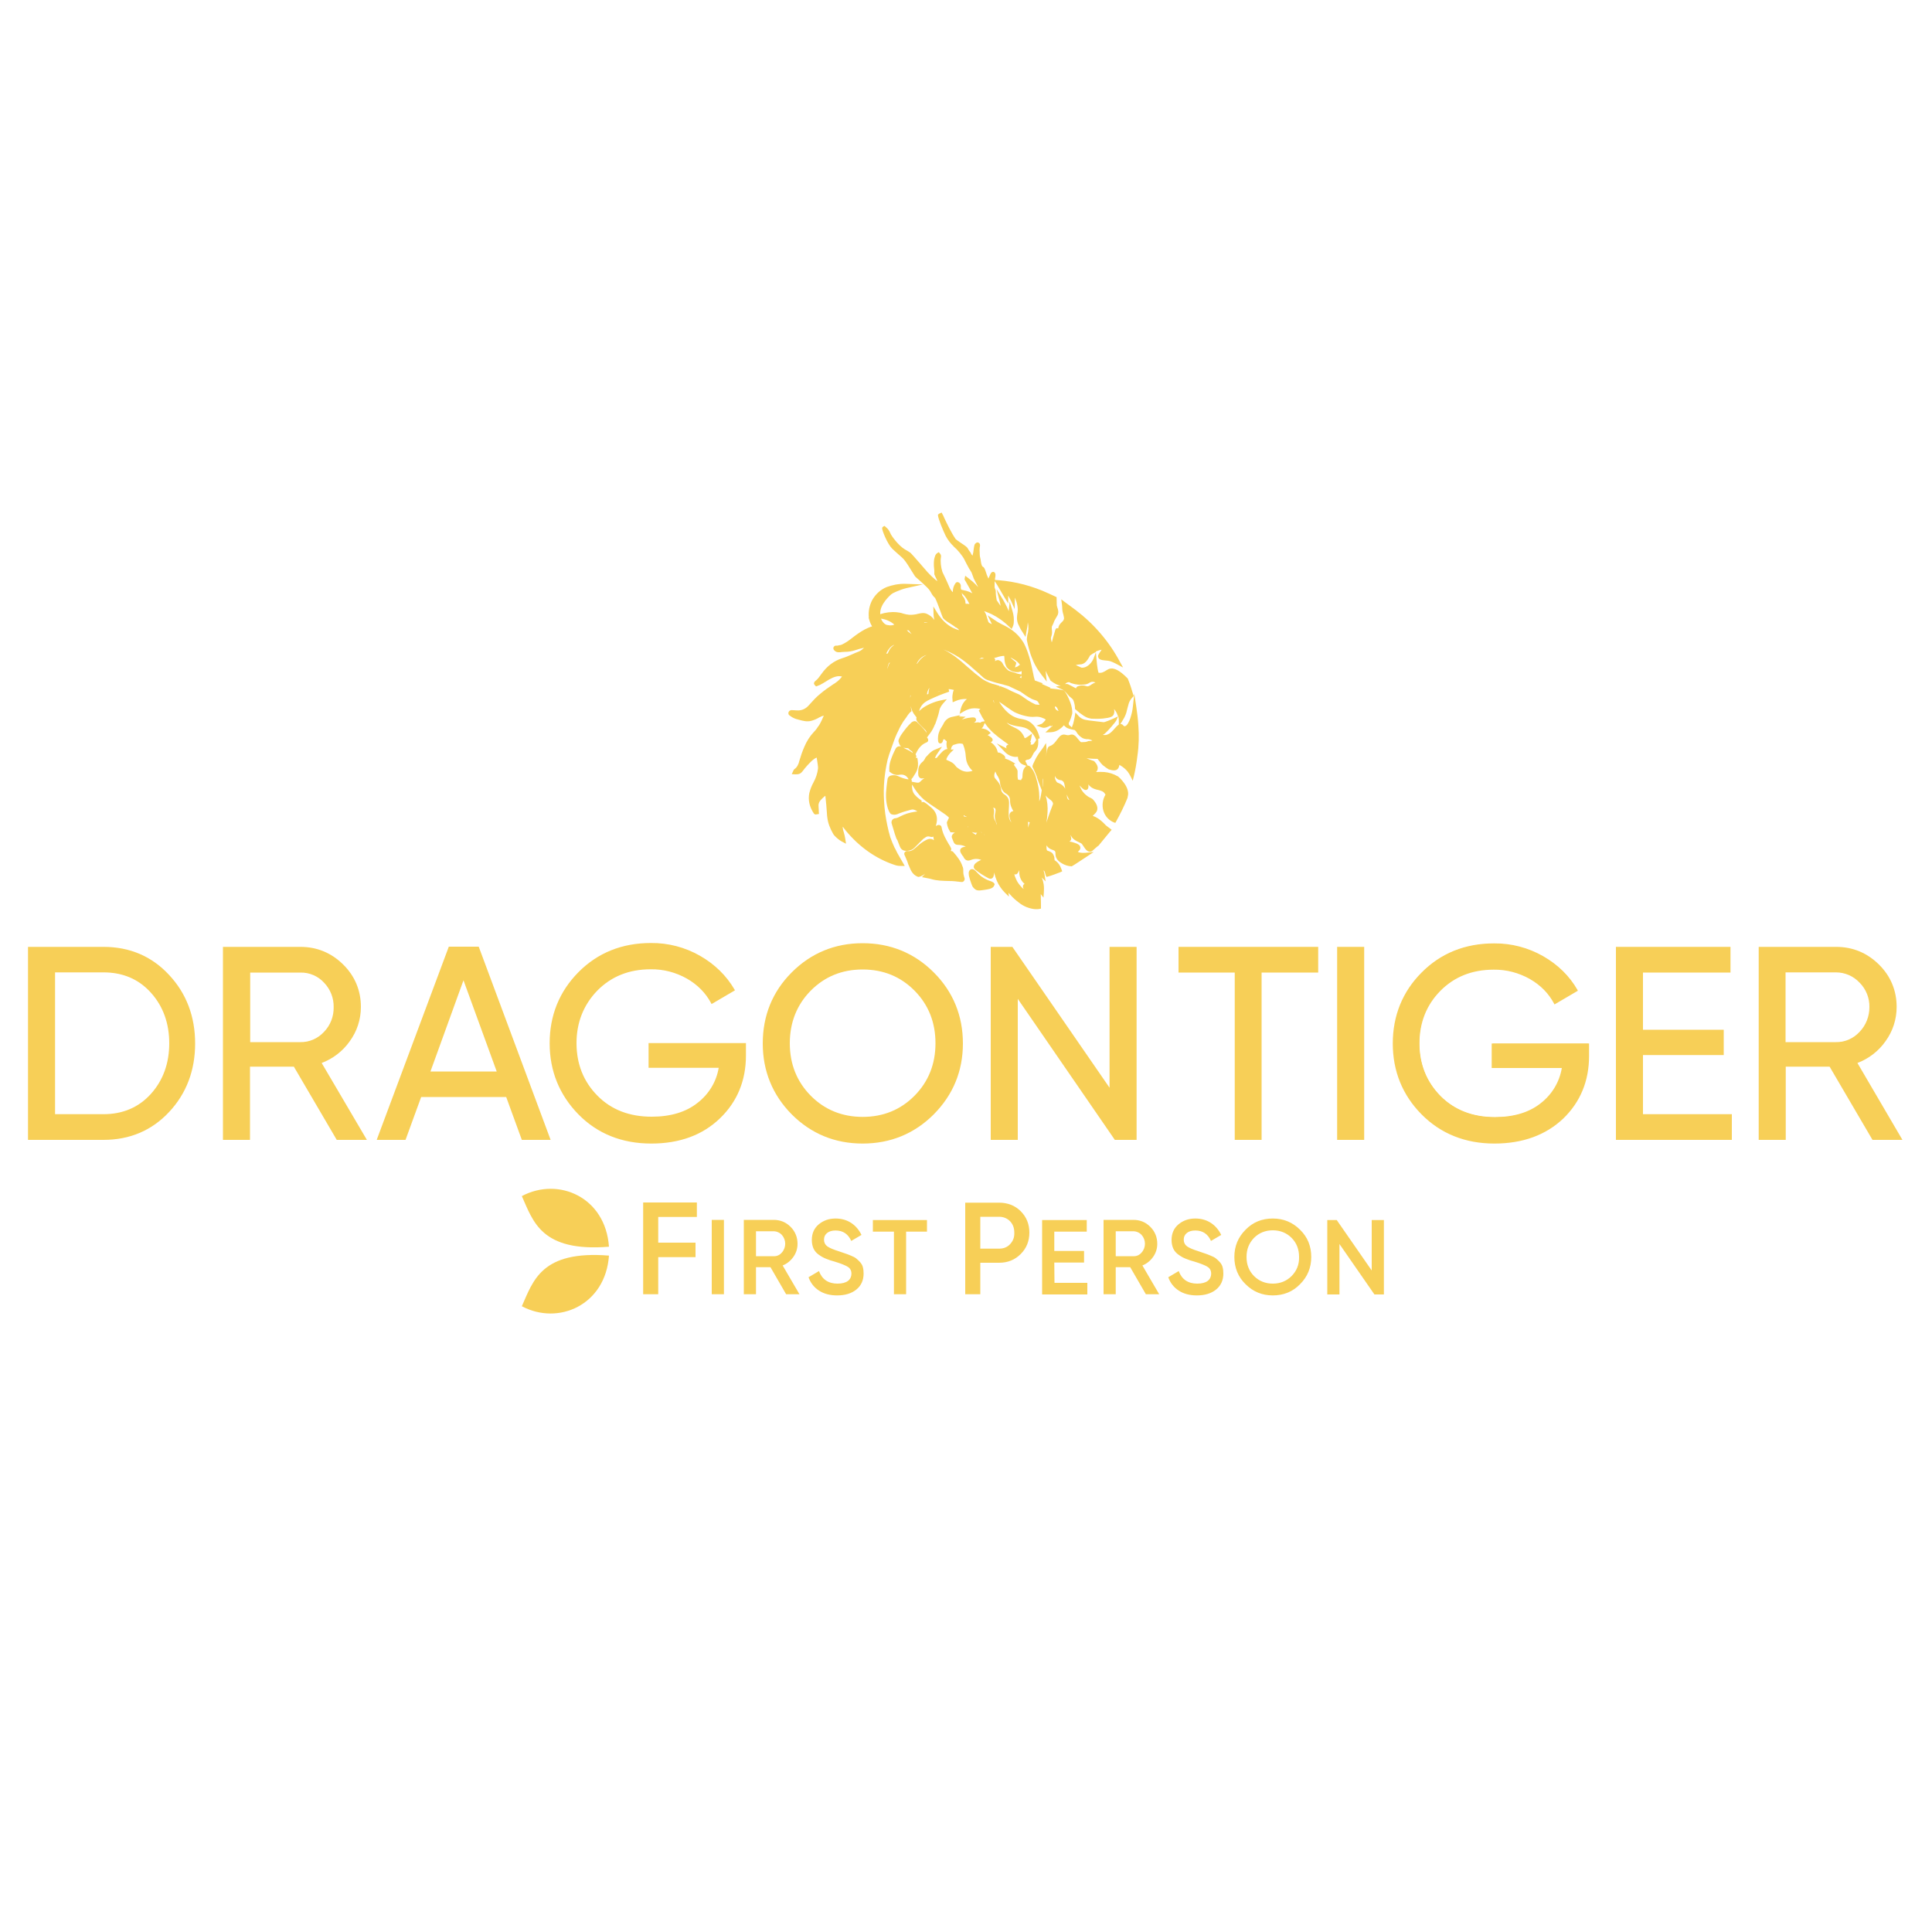 <?xml version="1.0" encoding="utf-8"?>
<!-- Generator: Adobe Illustrator 26.1.0, SVG Export Plug-In . SVG Version: 6.00 Build 0)  -->
<svg version="1.1" id="Layer_1" xmlns="http://www.w3.org/2000/svg" xmlns:xlink="http://www.w3.org/1999/xlink" x="0px" y="0px"
	 viewBox="0 0 1000 1000" style="enable-background:new 0 0 1000 1000;" xml:space="preserve">
<g>
	<path style="fill:#F7CF57;" d="M681.9,490.5V503h-29.3v86.6h-13V503h-29.2v-12.5L681.9,490.5z"/>
	<path style="fill:#F7CF57;" d="M692.5,490.5h13.2v99.1h-13.2V490.5z"/>
	<path style="fill:#F7CF57;" d="M822.1,540.5v5.9c0,12.9-4.4,23.7-13.3,32.2s-20.6,12.8-35.2,12.8c-15.1,0-27.6-5-37.4-14.9
		c-9.9-10-14.8-22.1-14.8-36.5c0-14.3,4.9-26.5,14.8-36.5c9.9-10,22.2-14.9,37.2-14.9c8.8-0.1,17.5,2.2,25.2,6.6
		c7.6,4.4,13.5,10.2,17.7,17.3l-11.3,6.7c-2.8-5.4-7.1-9.7-12.8-13c-5.8-3.3-12.3-5-18.9-4.9c-11.3,0-20.6,3.7-27.9,11.1
		s-10.9,16.6-10.9,27.5c0,10.9,3.7,20.1,11,27.5c7.3,7.4,16.8,11,28.4,11c9.9,0,17.9-2.4,24.1-7.3c6-4.6,10-11.4,11.2-18.9h-36.4
		v-11.9H822.1z"/>
	<path style="fill:#F7CF57;" d="M850,577.2h46v12.5h-59.2v-99.1h58.5V503H850v30.4h41.8v12.3H850V577.2z"/>
	<path style="fill:#F7CF57;" d="M969.4,589.6l-22.2-37.9h-23.4v37.9h-13.2v-99.1h39.6c8.5,0,15.8,3,21.8,9c6,6,9.1,13.2,9.1,21.7
		c0,6.3-2,12.5-5.7,17.6c-3.7,5.2-8.8,9.1-14.8,11.2l23.4,39.6L969.4,589.6z M923.8,502.8v36.9h26.5c4.9,0,9.1-1.8,12.5-5.4
		c3.4-3.5,5.3-8.2,5.2-13.1c0.1-4.9-1.8-9.6-5.2-13c-3.2-3.5-7.8-5.4-12.5-5.4L923.8,502.8z"/>
	<path style="fill:#F7CF57;" d="M681.9,490.5V503h-29.3v86.6h-13V503h-29.2v-12.5L681.9,490.5z"/>
	<path style="fill:#F7CF57;" d="M692.5,490.5h13.2v99.1h-13.2V490.5z"/>
	<path style="fill:#F7CF57;" d="M822.1,540.5v5.9c0,12.9-4.4,23.7-13.3,32.2s-20.6,12.8-35.2,12.8c-15.1,0-27.6-5-37.4-14.9
		c-9.9-10-14.8-22.1-14.8-36.5c0-14.3,4.9-26.5,14.8-36.5s22.2-14.9,37.2-14.9c8.8-0.1,17.5,2.2,25.2,6.6
		c7.6,4.4,13.5,10.2,17.7,17.3l-11.3,6.7c-2.8-5.4-7.1-9.7-12.8-13c-5.8-3.3-12.3-5-18.9-4.9c-11.3,0-20.6,3.7-27.9,11.1
		c-7.3,7.4-10.9,16.6-10.9,27.5c0,10.9,3.7,20.1,11,27.5c7.3,7.4,16.8,11,28.4,11c9.9,0,17.9-2.4,24.1-7.3c6-4.6,10-11.4,11.2-18.9
		h-36.4v-11.9H822.1z"/>
	<path style="fill:#F7CF57;" d="M850,577.2h46v12.5h-59.2v-99.1h58.5V503H850v30.4h41.8v12.3H850V577.2z"/>
	<path style="fill:#F7CF57;" d="M969.4,589.6l-22.2-37.9h-23.4v37.9h-13.2v-99.1h39.6c8.5,0,15.8,3,21.8,9c6,6,9.1,13.2,9.1,21.7
		c0,6.3-2,12.5-5.7,17.6c-3.7,5.2-8.8,9.1-14.8,11.2l23.4,39.6L969.4,589.6z M923.8,502.8v36.9h26.5c4.9,0,9.1-1.8,12.5-5.4
		c3.4-3.5,5.3-8.2,5.2-13.1c0.1-4.9-1.8-9.6-5.2-13c-3.2-3.5-7.8-5.4-12.5-5.4L923.8,502.8z"/>
	<path style="fill:#F7CF57;" d="M653,590h-13.9v-86.6H610v-13.3h72.3v13.3H653L653,590z M640,589.2h12.2v-86.6h29.3v-11.6h-70.7
		v11.6H640L640,589.2z"/>
	<path style="fill:#F7CF57;" d="M706.1,590h-14v-99.9h14V590z M692.9,589.2h12.3v-98.3h-12.3V589.2z"/>
	<path style="fill:#F7CF57;" d="M773.5,591.9c-15.1,0-27.8-5.1-37.7-15.1s-14.9-22.4-14.9-36.7s5-26.8,14.9-36.7
		c9.9-10,22.5-15.1,37.5-15.1c8.9-0.1,17.7,2.2,25.4,6.6c7.7,4.4,13.7,10.3,17.8,17.5l0.2,0.4l-12.1,7.1l-0.2-0.4
		c-2.8-5.3-7-9.6-12.6-12.8c-5.7-3.2-12.1-4.9-18.7-4.8c-11.2,0-20.4,3.7-27.6,11c-7.2,7.3-10.8,16.5-10.8,27.2s3.7,19.9,10.9,27.2
		c7.2,7.2,16.6,10.9,28.1,10.9c9.8,0,17.8-2.4,23.8-7.2c5.8-4.5,9.7-11,10.9-18.2h-36.3v-12.7h50.4v6.4c0,13-4.5,23.9-13.4,32.5
		C800.1,587.5,788.2,591.9,773.5,591.9z M773.2,489.1c-14.7,0-27.1,5-36.9,14.8c-9.7,9.8-14.7,22-14.7,36.2s4.9,26.3,14.7,36.2
		s22.2,14.8,37.1,14.8c14.4,0,26.2-4.3,35-12.7s13.2-19.2,13.2-31.9v-5.5h-48.7V552h36.5l-0.1,0.5c-1.2,7.6-5.3,14.4-11.3,19.2
		c-6.2,4.9-14.4,7.4-24.3,7.4c-11.7,0-21.3-3.8-28.7-11.2c-7.4-7.4-11.1-16.7-11.1-27.8s3.7-20.4,11-27.8
		c7.3-7.5,16.8-11.2,28.2-11.2c6.7-0.1,13.3,1.6,19.1,4.9c5.6,3.2,9.9,7.5,12.8,12.7l10.6-6.2c-4.1-6.9-9.9-12.6-17.3-16.8
		C790.6,491.3,782,489,773.2,489.1L773.2,489.1z"/>
	<path style="fill:#F7CF57;" d="M896.4,590h-60v-99.9h59.3v13.3h-45.3V533h41.8v13.1h-41.8v30.6h46L896.4,590z M837.2,589.2h58.3
		v-11.6h-46v-32.3h41.8v-11.5h-41.8v-31.3h45.3v-11.6h-57.6V589.2z"/>
	<path style="fill:#F7CF57;" d="M984.7,590h-15.5l-22.2-37.9h-22.7V590h-14v-99.9h40.1c8.6,0,16,3.1,22.1,9.1c6.1,6,9.2,13.5,9.2,22
		c0,6.4-2,12.6-5.8,17.8c-3.6,5.1-8.7,9-14.5,11.2L984.7,590z M969.6,589.2h13.6L960,549.7l0.5-0.2c5.9-2.1,11-5.9,14.6-11
		c3.7-5,5.7-11.1,5.7-17.3c0-8.3-3-15.5-8.9-21.4c-5.7-5.8-13.4-9-21.5-8.9h-39.2v98.3h12.3v-37.9h24L969.6,589.2z M950.3,540.2
		h-26.9v-37.8h26.9c4.9-0.1,9.5,1.9,12.8,5.5c3.5,3.6,5.4,8.3,5.3,13.3c0.1,5-1.8,9.8-5.3,13.4C959.8,538.2,955.2,540.3,950.3,540.2
		z M924.2,539.4h26.1c4.6,0.1,9.1-1.9,12.2-5.3c3.3-3.4,5.1-8,5.1-12.8c0.1-4.7-1.7-9.3-5.1-12.7c-3.2-3.4-7.6-5.3-12.2-5.3h-26.1
		L924.2,539.4z"/>
</g>
<g>
	<path style="fill:#F7CF57;" d="M53.5,490.5c13.5,0,24.7,4.8,33.6,14.4s13.4,21.3,13.4,35.2c0,13.9-4.5,25.6-13.4,35.2
		S67,589.6,53.5,589.6H14.9v-99.1H53.5z M53.5,577.2c10.1,0,18.4-3.5,24.8-10.6c6.4-7.1,9.6-15.9,9.6-26.5c0-10.6-3.2-19.4-9.6-26.5
		c-6.4-7.1-14.7-10.6-24.8-10.6H28.1v74.2L53.5,577.2z"/>
	<path style="fill:#F7CF57;" d="M174.6,589.6l-22.2-37.9H129v37.9h-13.2v-99.1h39.6c8.5,0,15.8,3,21.8,9c6,6,9.1,13.2,9.1,21.7
		c0,6.3-2,12.5-5.7,17.6c-3.7,5.2-8.8,9.1-14.8,11.2l23.4,39.6H174.6z M129,502.8v36.9h26.5c4.9,0,9.1-1.8,12.5-5.4
		c3.4-3.5,5.3-8.2,5.2-13.1c0.1-4.9-1.8-9.6-5.2-13c-3.2-3.5-7.8-5.4-12.5-5.4L129,502.8z"/>
	<path style="fill:#F7CF57;" d="M270.4,589.6l-8.1-22.2h-44.6l-8.1,22.2h-14l36.9-99.1h14.9l36.9,99.1H270.4z M222.2,555.1h35.5
		l-17.8-48.8L222.2,555.1z"/>
	<path style="fill:#F7CF57;" d="M385.7,540.5v5.9c0,12.9-4.4,23.7-13.3,32.2c-8.9,8.5-20.6,12.8-35.2,12.8c-15.1,0-27.6-5-37.4-14.9
		c-9.9-10-14.8-22.1-14.8-36.5c0-14.3,4.9-26.5,14.8-36.5c9.9-10,22.2-14.9,37.2-14.9c8.8-0.1,17.5,2.2,25.2,6.6
		c7.6,4.4,13.5,10.2,17.7,17.3l-11.3,6.7c-2.8-5.4-7.1-9.7-12.8-13c-5.8-3.3-12.3-5-18.9-4.9c-11.3,0-20.6,3.7-27.9,11.1
		c-7.3,7.4-10.9,16.6-10.9,27.5c0,10.9,3.7,20.1,11,27.5c7.3,7.4,16.8,11,28.4,11c9.9,0,17.9-2.4,24.1-7.3c6-4.6,10-11.4,11.2-18.9
		h-36.4v-11.9H385.7z"/>
	<path style="fill:#F7CF57;" d="M483,576.4c-10,10-22.1,15-36.5,15c-14.3,0-26.5-5-36.4-15c-9.9-10-14.9-22.1-14.9-36.4
		c0-14.3,5-26.5,14.9-36.5c9.9-10,22-14.9,36.4-14.9c14.3,0,26.5,5,36.5,14.9s14.9,22.1,14.9,36.5
		C497.9,554.3,492.9,566.4,483,576.4z M419.3,567.5c7.3,7.4,16.4,11.1,27.2,11.1c10.9,0,19.9-3.7,27.3-11.1c7.3-7.4,11-16.5,11-27.4
		c0-10.9-3.7-20.1-11-27.5c-7.3-7.4-16.4-11.1-27.3-11.1c-10.9,0-19.9,3.7-27.2,11.1s-11,16.6-11,27.5
		C408.3,550.9,412,560,419.3,567.5L419.3,567.5z"/>
	<path style="fill:#F7CF57;" d="M574.7,490.5h13.2v99.1h-10.6l-51-74v74h-13.2v-99.1h10.6l51,73.9V490.5z"/>
	<path style="fill:#F7CF57;" d="M53.5,490.5c13.5,0,24.7,4.8,33.6,14.4c8.9,9.6,13.4,21.3,13.4,35.2c0,13.9-4.5,25.6-13.4,35.2
		S67,589.6,53.5,589.6H14.9v-99.1H53.5z M53.5,577.2c10.1,0,18.4-3.5,24.8-10.6c6.4-7.1,9.6-15.9,9.6-26.5c0-10.6-3.2-19.4-9.6-26.5
		c-6.4-7.1-14.7-10.6-24.8-10.6H28.1v74.2H53.5z"/>
	<path style="fill:#F7CF57;" d="M174.6,589.6l-22.2-37.9H129v37.9h-13.2v-99.1h39.6c8.5,0,15.8,3,21.8,9c6,6,9.1,13.2,9.1,21.7
		c0,6.3-2,12.5-5.7,17.6c-3.7,5.2-8.8,9.1-14.8,11.2l23.4,39.6H174.6z M129,502.8v36.9h26.5c4.9,0,9.1-1.8,12.5-5.4
		c3.4-3.5,5.3-8.2,5.2-13.1c0.1-4.9-1.8-9.6-5.2-13c-3.2-3.5-7.8-5.4-12.5-5.4L129,502.8z"/>
	<path style="fill:#F7CF57;" d="M270.4,589.6l-8.1-22.2h-44.6l-8.1,22.2h-14l36.9-99.1h14.9l36.9,99.1H270.4z M222.2,555.1h35.5
		l-17.8-48.8L222.2,555.1z"/>
	<path style="fill:#F7CF57;" d="M385.7,540.5v5.9c0,12.9-4.4,23.7-13.3,32.2s-20.6,12.8-35.2,12.8c-15.1,0-27.6-5-37.4-14.9
		c-9.9-10-14.8-22.1-14.8-36.5c0-14.3,4.9-26.5,14.8-36.5s22.2-14.9,37.2-14.9c8.8-0.1,17.5,2.2,25.2,6.6
		c7.6,4.4,13.5,10.2,17.7,17.3l-11.3,6.7c-2.8-5.4-7.1-9.7-12.8-13c-5.8-3.3-12.3-5-18.9-4.9c-11.3,0-20.6,3.7-27.9,11.1
		c-7.3,7.4-10.9,16.6-10.9,27.5c0,10.9,3.7,20.1,11,27.5s16.8,11,28.4,11c9.9,0,17.9-2.4,24.1-7.3c6-4.6,10-11.4,11.2-18.9h-36.4
		v-11.9H385.7z"/>
	<path style="fill:#F7CF57;" d="M483,576.4c-10,10-22.1,15-36.5,15c-14.3,0-26.5-5-36.4-15c-9.9-10-14.9-22.1-14.9-36.4
		c0-14.3,5-26.5,14.9-36.5c9.9-10,22-14.9,36.4-14.9c14.3,0,26.5,5,36.5,14.9s14.9,22.1,14.9,36.5
		C497.9,554.3,492.9,566.4,483,576.4z M419.3,567.5c7.3,7.4,16.4,11.1,27.3,11.1c10.9,0,19.9-3.7,27.2-11.1c7.3-7.4,11-16.5,11-27.4
		c0-10.9-3.7-20.1-11-27.5c-7.3-7.4-16.4-11.1-27.2-11.1c-10.9,0-19.9,3.7-27.3,11.1c-7.3,7.4-11,16.6-11,27.5
		C408.3,550.9,412,560,419.3,567.5z"/>
	<path style="fill:#F7CF57;" d="M574.7,490.5h13.2v99.1h-10.6l-51-74v74h-13.2v-99.1h10.6l51,73.9V490.5z"/>
	<path style="fill:#F7CF57;" d="M53.5,590H14.5v-99.9h39.1c13.6,0,25,4.9,33.9,14.5c9,9.6,13.5,21.6,13.5,35.5
		c0,13.9-4.5,25.9-13.5,35.5C78.5,585.2,67.1,590,53.5,590z M15.3,589.2h38.2c13.3,0,24.5-4.8,33.3-14.2
		c8.8-9.5,13.3-21.2,13.3-34.9s-4.5-25.4-13.3-34.9c-8.8-9.4-20-14.2-33.3-14.2H15.3V589.2z M53.5,577.6H27.6v-75h25.9
		c10.2,0,18.6,3.6,25.1,10.8c6.5,7.1,9.7,16.1,9.7,26.8c0,10.6-3.3,19.6-9.7,26.8C72.2,574,63.7,577.6,53.5,577.6z M28.5,576.7h25.1
		c9.9,0,18.2-3.5,24.5-10.5c6.3-7,9.5-15.8,9.5-26.2c0-10.4-3.2-19.2-9.5-26.2c-6.3-7-14.5-10.5-24.5-10.5H28.5V576.7z"/>
	<path style="fill:#F7CF57;" d="M189.9,590h-15.6l-22.2-37.9h-22.7V590h-14v-99.9h40.1c8.6,0,16,3.1,22.1,9.1c6.1,6,9.2,13.5,9.2,22
		c0,6.4-2,12.6-5.8,17.8c-3.6,5.1-8.7,9-14.5,11.2L189.9,590z M174.9,589.2h13.6l-23.2-39.4l0.5-0.2c5.9-2.1,11-5.9,14.6-11
		c3.7-5,5.7-11.1,5.7-17.3c0-8.3-3-15.5-8.9-21.4c-5.7-5.8-13.4-9-21.5-8.9h-39.2v98.2h12.3v-37.9h24L174.9,589.2z M155.5,540.2
		h-26.9v-37.8h26.9c4.9-0.1,9.5,1.9,12.8,5.5c3.5,3.6,5.4,8.4,5.3,13.3c0.1,5-1.8,9.8-5.3,13.4C165,538.2,160.4,540.3,155.5,540.2z
		 M129.5,539.4h26c4.6,0.1,9.1-1.9,12.2-5.3c3.3-3.4,5.1-8,5-12.8c0.1-4.7-1.7-9.3-5-12.7c-3.1-3.4-7.6-5.3-12.2-5.2h-26V539.4z"/>
	<path style="fill:#F7CF57;" d="M285,590h-14.9l-8.1-22.2h-44l-8.1,22.2H195l0.2-0.6l37.1-99.4h15.5l0.1,0.3L285,590z M270.7,589.2
		h13.1l-36.6-98.2h-14.3l-36.6,98.2h13.1l8.1-22.2h45.2L270.7,589.2z M258.4,555.5h-36.8l18.3-50.5L258.4,555.5z M222.8,554.6h34.3
		l-17.2-47.2L222.8,554.6z"/>
	<path style="fill:#F7CF57;" d="M337.1,591.9c-15.2,0-27.9-5.1-37.7-15.1s-14.9-22.4-14.9-36.8c0-14.4,5-26.8,14.9-36.8
		c9.9-10,22.5-15.1,37.5-15.1c8.9-0.1,17.7,2.2,25.4,6.6c7.7,4.4,13.7,10.3,17.9,17.5l0.2,0.4l-12.1,7.1l-0.2-0.4
		c-2.8-5.3-7-9.6-12.6-12.8c-5.7-3.2-12.1-4.9-18.7-4.8c-11.2,0-20.4,3.7-27.6,11c-7.1,7.3-10.8,16.5-10.8,27.2
		c0,10.8,3.6,19.9,10.8,27.2s16.6,10.9,28.1,10.9c9.8,0,17.8-2.4,23.8-7.2c5.8-4.5,9.7-10.9,10.9-18.1h-36.3v-12.8h50.4v6.4
		c0,13-4.5,23.9-13.4,32.5C363.7,587.5,351.8,591.9,337.1,591.9z M336.8,489.1c-14.7,0-27.1,5-36.9,14.8c-9.7,9.8-14.7,22-14.7,36.1
		s4.9,26.3,14.7,36.1c9.7,9.8,22.2,14.8,37.1,14.8c14.4,0,26.2-4.3,34.9-12.7c8.7-8.4,13.2-19.1,13.2-31.9v-5.5h-48.7v11H373
		l-0.1,0.5c-1.2,7.6-5.3,14.4-11.3,19.2c-6.2,4.9-14.4,7.4-24.3,7.4c-11.7,0-21.3-3.8-28.7-11.2s-11.1-16.8-11.1-27.8
		c0-11,3.7-20.4,11-27.8c7.3-7.5,16.8-11.2,28.2-11.2c6.7-0.1,13.3,1.6,19.1,4.9c5.6,3.2,9.9,7.5,12.8,12.7l10.6-6.2
		c-4.1-6.9-9.9-12.6-17.3-16.8C354.2,491.3,345.6,489,336.8,489.1z"/>
	<path style="fill:#F7CF57;" d="M446.5,591.9c-14.4,0-26.7-5.1-36.7-15.1c-9.9-10-15-22.4-15-36.7c0-14.4,5-26.8,15-36.8
		s22.3-15.1,36.7-15.1s26.8,5.1,36.8,15.1s15.1,22.4,15.1,36.8c0,14.3-5.1,26.6-15.1,36.7C473.3,586.8,460.9,591.9,446.5,591.9z
		 M446.5,489.1c-14.2,0-26.3,5-36.1,14.8c-9.8,9.8-14.7,22-14.7,36.1c0,14.1,5,26.2,14.7,36.1c9.8,9.9,21.9,14.9,36.1,14.9
		s26.3-5,36.1-14.9l0.3,0.3l-0.3-0.3c9.8-9.9,14.8-22,14.8-36.1c0-14.2-5-26.3-14.8-36.1S460.7,489.1,446.5,489.1z M446.5,579
		c-10.9,0-20.2-3.8-27.6-11.2c-7.4-7.5-11.1-16.8-11.1-27.7c0-11,3.7-20.4,11.1-27.8c7.4-7.5,16.6-11.2,27.6-11.2
		c10.9,0,20.2,3.8,27.6,11.2s11.1,16.8,11.1,27.8c0,10.9-3.7,20.2-11.1,27.7C466.7,575.2,457.4,579,446.5,579z M446.5,501.8
		c-10.7,0-19.7,3.7-26.9,11c-7.2,7.3-10.8,16.5-10.8,27.2c0,10.7,3.6,19.8,10.8,27.1l0,0c7.2,7.3,16.3,11,26.9,11
		c10.7,0,19.7-3.7,26.9-11c7.2-7.3,10.8-16.4,10.8-27.1c0-10.8-3.6-19.9-10.8-27.2S457.2,501.8,446.5,501.8z"/>
	<path style="fill:#F7CF57;" d="M588.3,590h-11.3l-0.1-0.2L526.8,517V590h-14v-99.9H524l50.3,72.9v-72.9h14V590z M577.5,589.2h10
		v-98.2h-12.3v74.8l-51.6-74.8h-10v98.2h12.3v-75L577.5,589.2z"/>
</g>
<path style="fill:#F7CF57;" d="M512.5,456l-0.4,1.1L512.5,456c-1.3-0.4-2.5-1-3.6-1.7c-1.3-0.8-2.5-1.8-3.5-3
	c-0.9-1-1.6-1.6-2.6-1.4c-0.2,0-0.4,0.1-0.5,0.2c-0.6,0.4-0.9,1.1-0.9,1.8c0,0.8,0.1,1.6,0.4,2.4c0.1,0.4,0.2,0.9,0.4,1.4
	c0.3,1,0.7,2,1.1,3c0.4,0.7,1,1.3,1.6,1.7c0.1,0.1,0.2,0.1,0.3,0.2c1.1,0.5,2.3,0.3,4.3,0c0.9-0.1,1.8-0.3,2.7-0.5
	c1.3-0.4,2.2-0.9,2.4-2C514.8,456.8,513.7,456.4,512.5,456z M589.2,375.4c-0.2-3.3-0.6-6.5-1.1-9.8l-1-6.6l-0.7,6.5
	c-0.2,2.2-0.7,4.3-1.4,6.4c-0.6,1.7-1.6,3.6-2.5,3.9c-0.2,0.1-0.4,0.1-0.5,0.1l0,0c-0.2,0-0.3-0.2-0.6-0.4c-0.2-0.2-0.4-0.5-0.7-0.6
	c-0.2-0.1-0.5-0.2-0.8-0.2l0.8-1.2c0.8-1.2,1.5-2.5,2-3.8c0.2-0.5,0.3-0.8,0.6-2.1c0.1-0.5,0.3-1.1,0.5-1.9c0.2-0.8,0.4-1.4,0.5-1.8
	c0.2-0.6,0.5-1.1,0.8-1.6c0.4-0.6,0.8-1.1,1.3-1.6l0.4-0.4l-0.2-0.6c-0.8-2.8-1.7-5.6-2.8-8.3l-0.1-0.2l-0.2-0.2
	c-4-4.1-7.1-5.6-9.4-4.8c-0.5,0.2-1,0.5-1.5,0.8c-1.1,0.7-2.4,1.5-4,1.2h0c-0.2-0.6-0.7-2.4-1.1-7.4l-0.3-3.6
	c0.8-0.3,1.6-0.6,2.4-0.8l0.6-0.1c-0.3,0.5-0.7,1.1-1.2,1.8c-0.5,0.8-0.8,1.3-0.6,2c0.4,1.5,2.2,1.6,4.2,1.8c0.3,0,0.7,0.1,1,0.1
	c1,0.1,2.7,0.8,5.1,2.1l2.6,1.4l-1.5-2.7c-5.6-10.6-13.5-19.8-23.1-27.1c-0.6-0.5-5.5-4-5.7-4.2l-1.7-1.3l0.3,2.2
	c0.1,0.8,0.2,1.5,0.2,2.3c0,0.6,0.1,1.3,0.2,1.9c0.1,0.6,0.3,1.1,0.4,1.5c0.3,1.4,0.4,1.8,0.3,2.3c-0.2,0.6-0.5,1.1-1,1.5
	c-0.5,0.5-1,1-1.4,1.6c-0.3,0.6-0.5,1.2-0.6,1.8c-0.1,0-0.1-0.1-0.2-0.1c-1-0.3-1.3,0.7-1.5,1.6c-0.2,0.6-0.4,1.5-0.7,2.4
	c-0.2,0.6-0.4,1.3-0.5,1.9c-0.1,0.5-0.3,0.9-0.4,1.4c-0.2-0.6-0.3-1.2-0.4-1.8c-0.1-0.5,0-1,0.2-1.4c0.3-0.9,0.4-1.8,0.3-2.7
	c-0.2-2.1-0.1-2.4,0.2-2.8c0.2-0.4,0.4-0.8,0.6-1.3c0.3-1,0.8-1.9,1.3-2.7c0.2-0.4,0.4-0.7,0.7-1.2c0.8-1.5,0.4-3,0-4.1
	c-0.1-0.4-0.2-0.7-0.3-1.1c0-0.7-0.1-2.7-0.1-3.6l0-0.7l-0.6-0.3c-0.4-0.2-3.3-1.5-3.7-1.7c-8.2-3.8-17-6.1-25.9-6.8l-1.7-0.1
	c0-0.6,0-1,0.1-1.2l0,0c0.2-1,0.4-2.4-0.6-2.9c-0.4-0.2-0.9-0.2-1.5,0.4c-0.2,0.2-0.4,0.7-1.4,3l-0.1-0.3c-0.3-0.6-0.6-1.4-0.7-1.6
	c-0.1-0.2-0.2-0.5-0.3-0.9c-0.7-2.1-1-3-1.7-3.3c-0.2-0.1-0.4-0.3-0.5-0.5c-0.4-0.9-0.6-1.9-0.7-2.9c0-0.1,0-0.2,0-0.2
	c0-0.2-0.1-0.5-0.2-0.9c-0.2-0.7-0.3-1.5-0.3-2.2c0,0,0-0.2,0-0.4c-0.1-0.9-0.1-1.9,0-2.8l0-0.1c0.2-0.8,0.4-2-0.6-2.5
	c-0.9-0.5-1.6,0.4-1.9,0.7c-0.2,0.3-0.4,0.8-0.8,4c0,0.2,0,0.4-0.1,0.5c-0.1,0.5-0.2,1-0.3,1.5l0,0c-0.4-0.4-0.6-0.7-0.7-0.8
	c0,0,0-0.1,0-0.1c-0.1-0.2-0.2-0.4-0.3-0.6c0,0-0.1-0.1-0.2-0.3c-0.5-0.6-0.9-1.2-1.2-1.8c-0.3-0.7-1.2-1.4-3.5-2.9
	c-1-0.7-2.5-1.7-2.8-2c-2.5-3.6-4.7-8.4-5.9-10.9c-0.4-1-0.7-1.6-0.9-1.9l-0.5-1l-0.9,0.4c-0.3,0.1-0.6,0.3-0.8,0.5l-0.2,0.2l0,0.3
	c0,1.6,2.8,8.3,4,10.7c1.1,2.1,2.6,4,4.3,5.6c0,0,0,0,0,0l0,0.1l0.4,0.3c1.3,1.1,4.2,4.4,5.2,6.7c0.4,0.9,1.1,2.1,2,3.8
	c0.3,0.5,0.5,0.9,0.8,1.3c0.3,0.5,0.6,1.1,0.7,1.2c0.1,0.3,0.5,1.3,1,2.7l0,0.1c0.6,1.3,1.3,2.6,2,3.9c0.1,0.3,0.3,0.5,0.4,0.8
	c-0.9-1-1.8-1.9-2.8-2.8c-0.8-0.7-1.7-1.4-2.6-2.1l-1.3-1l-0.3,1.5c-0.1,0.5,0,0.6,0.8,1.9c0.2,0.3,0.3,0.5,0.5,0.9
	c0.6,1,0.9,1.6,1.3,2.3c0.2,0.3,0.4,0.7,0.6,1.1c0.3,0.5,0.5,1,0.8,1.4c-1.3-0.7-2.6-1.2-4.1-1.5l-1.7-0.4c-0.1-0.3-0.1-0.6-0.2-0.9
	c0-0.2,0-0.3,0-0.5c0.1-0.5,0-1.1-0.3-1.6c-0.3-0.5-0.8-0.8-1.3-0.9c-0.4,0-0.8,0.1-1.1,0.5c-1,1.4-1.5,3-1.4,4.7
	c-0.6-0.5-1.1-1.2-1.5-1.9c-0.2-0.4-0.5-1.2-0.9-2.1c-0.9-2-2-4.5-2.7-5.8c-0.2-0.3-0.3-0.7-0.4-1c-0.7-2.1-1-5.4-0.7-6.9l0-0.2
	c0.2-0.7,0.1-1.4-0.4-2l-0.7-0.8l-0.8,0.5c-1,0.6-1.3,2-1.6,3.3c-0.2,1.6-0.2,3.1,0,4.7c0.1,0.6,0.1,1.2,0.1,1.8c0,0,0,0.1,0,0.2
	c0,0.3,0,0.6,0,0.9c0.1,0.3,0.2,0.6,0.4,0.9c0,0,0,0,0,0.1c0.2,0.4,0.8,1.6,1.2,2.6c-0.4-0.2-0.7-0.5-1.1-0.8
	c-1.1-0.9-2.1-1.9-3.1-2.9c-0.2-0.3-0.4-0.5-0.6-0.6c-0.1-0.1-8.5-9.9-9.2-10.4c-0.8-0.6-1.7-1.1-2.6-1.6l-0.2-0.1
	c-3.6-2.2-7.2-7.3-7.6-8.5c-0.5-1.2-1.2-2.2-2.2-3c0,0-0.1,0-0.1-0.1l-0.7-0.6l-0.7,0.4c-0.3,0.2-0.5,0.5-0.5,0.8
	c-0.1,1.1,2.7,8.1,5.2,10.6c0.3,0.3,1.1,1,2.4,2.2c1.4,1.2,3.1,2.7,3.6,3.3c1.1,1.2,3,4.3,4.3,6.4c1.1,1.8,1.4,2.2,1.6,2.5
	c0.1,0.1,0.2,0.2,0.4,0.4c0.4,0.3,0.9,0.8,1.6,1.4c4.1,3.6,5.2,4.9,5.5,5.4c0.3,0.4,0.5,0.8,0.8,1.3c0.5,1,1.2,1.9,2,2.6
	c0.5,0.8,2.1,5,2.8,7c1.1,3.1,1.2,3.2,1.4,3.5c0.9,1.1,2.7,2.2,4.3,3.2c0.8,0.5,1.5,1,2,1.4c0.1,0.1,0.2,0.2,0.4,0.2
	c0.4,0.2,0.8,0.5,1.2,0.9c0.1,0.2,0.3,0.4,0.4,0.5c-1.1-0.3-2.2-0.7-3.2-1.2c-3.1-1.5-5.8-4.1-8.1-7.7l-2.1-3.4l0.1,3.9
	c0,1,0.2,2.1,0.4,3.1c-0.9-1.4-2.3-2.5-3.9-3.2c-1.7-0.7-3.1-0.3-4.5,0c-1.5,0.4-3.1,0.6-4.7,0.5c-1-0.1-2-0.3-3-0.6
	c-1.1-0.4-2.2-0.6-3.3-0.7c-2.9-0.3-5.9,0.1-8.6,1c0-0.2,0-0.4,0-0.6c0-4.8,5.3-9.3,5.6-9.6c0.6-0.5,1.3-0.9,2.1-1.2
	c0.3-0.1,0.6-0.3,0.9-0.4c1.6-0.7,3.3-1.3,5-1.7l8.5-1.9l-8.8-0.3c-1.8-0.1-3.6,0.1-5.4,0.4c-1.5,0.3-3,0.7-4.4,1.2
	c-3.3,1.3-6,3.8-7.7,6.9c-1.4,2.7-2,5.8-1.7,8.9l-0.1,0.1l0.3,1c0.3,1.2,0.8,2.4,1.5,3.5c-1.3,0.4-2.6,1-3.8,1.6
	c-2.4,1.3-4.5,2.8-7.3,5c-1.9,1.5-4.5,3-5.4,3.1h0c-0.3,0-0.7,0.1-1,0.2c-0.3,0.1-0.7,0.1-1,0.1c-0.6-0.1-1.1,0.2-1.4,0.7
	c-0.2,0.4-0.2,0.9,0,1.3c0.5,0.8,1.3,1.3,2.2,1.4c0.3,0,0.5,0,0.8,0c0.4,0,0.7,0,1.1-0.1c0.6,0,1.1-0.1,1.6-0.1
	c1.9,0,3.8-0.3,5.6-0.9c1.4-0.5,2.9-0.9,4.4-1.2c-0.9,0.9-1.9,1.7-3.1,2.1l0,0c-1.1,0.4-2.2,0.9-3.3,1.4c-1.6,0.7-3.2,1.4-4.9,1.9
	c-4.3,1.4-7.8,4-10.7,8.1c-1,1.4-1.9,2.7-3.2,3.7c-0.4,0.3-0.6,0.7-0.7,1.1c0,0.4,0.2,0.8,0.5,1.1l0.6,0.6l0.8-0.3
	c0.9-0.3,1.7-0.7,2.5-1.2l0.2-0.1c1-0.6,2.1-1.3,3.1-1.9c2.5-1.4,4.4-2.1,6.5-1.7c0.1,0,0.2,0,0.3,0.1c-0.8,1.1-1.8,2.1-2.9,2.9
	c-0.2,0.1-0.4,0.2-0.5,0.4l-0.5,0.3c-0.2,0.1-0.4,0.2-0.5,0.3c-2.7,1.8-4.8,3.3-6.7,4.9c-2.3,1.8-4.2,4-6.1,6.1l-0.3,0.3
	c-1.3,1.4-3,2.2-4.9,2.3c-0.8,0-1.7,0-2.5-0.1l-0.2,0c-0.1,0-0.1,0-0.2,0c-1.1-0.2-1.9,0.1-2.3,0.9c-0.2,0.5-0.4,1.4,0.9,2.1
	c0,0,0.1,0,0.1,0.1c1.1,0.8,2.4,1.4,3.8,1.7c0.2,0.1,0.5,0.1,0.7,0.2c1.9,0.5,4,1.1,6.2,0.5c1.5-0.4,2.9-1,4.2-1.8l0.3-0.1
	c0.6-0.4,1.3-0.6,2-0.8c-0.7,1.7-1.5,3.4-2.5,5.1l-0.1,0.1c0,0,0,0.1-0.1,0.1c-0.7,1.1-1.4,2.1-2.3,3c-2.2,2.3-3.9,5-5.1,7.9
	c-1,2.3-1.8,4.6-2.5,7c-0.5,2.1-1.2,3.5-2.6,4.5c-0.3,0.2-0.5,0.5-0.6,0.9l-0.8,1.7l1.9,0.1c1.7,0,2.6-0.2,3.7-1.6
	c1.5-2,3.1-3.8,4.9-5.5c0.7-0.6,1.5-1.2,2.4-1.6c0.1,0.6,0.2,1.2,0.3,1.8c0,0.3,0.1,0.5,0.1,0.8c0,0.2,0.1,0.4,0.1,0.5
	c0.1,0.6,0.1,1.1,0.2,1.8c0,0.3,0,0.5,0,0.8c-0.3,2.5-1.1,4.9-2.3,7.1c-1,1.8-1.7,3.6-2.2,5.6c-0.7,3.5,0,7,2.3,10.5
	c0.3,0.5,1,0.7,1.5,0.5l1.2-0.2l-0.1-1.2c0-0.2,0-0.5,0-0.7c0-0.6-0.1-1.2-0.1-1.7c-0.2-1.4,0.2-2.7,1.3-3.8
	c0.5-0.6,1.1-1.1,1.8-1.7c0.1-0.1,0.2-0.2,0.4-0.3c0.3,2.5,0.7,6.9,0.8,8.9c0.1,1.1,0.1,1.9,0.2,2.2c0.3,2.8,1.3,5.6,3.1,8.7
	c0.7,1.2,3.1,3.2,4.3,3.8l2.3,1.2l-0.4-2.6c-0.2-1.1-0.4-2.1-0.7-3.1c-0.3-0.8-0.5-1.7-0.6-2.6c0-0.2,0-0.3,0-0.5
	c0.5,0.6,1,1.3,1.4,1.8c7,8.6,15.8,14.8,25.5,18c0.5,0.2,1,0.3,1.6,0.4c0.5,0.1,0.9,0.1,1.4,0.1l2.2,0l-3.8-6.6l-0.9-1.8
	c-0.2-0.5-0.4-0.8-0.6-1.1c-0.8-1.8-1.6-3.6-2.2-5.4c-0.6-2-1.1-4-1.5-6c-0.9-4.1-1.5-8.3-1.7-12.6c-0.5-7.2,0.2-14.4,1.8-21.4
	c0.5-1.9,1.1-3.7,1.8-5.5l0-0.1c0.6-1.7,1.2-3.3,1.8-5c0.4-1.1,0.8-2,1.2-2.9c0.2-0.4,0.3-0.7,0.5-1c0.5-1.1,1-2.2,1.6-3.3l0.2-0.3
	c0.6-1.1,1.3-2.2,2.1-3.2c0.2-0.3,0.5-0.6,0.7-1c0.4-0.7,0.9-1.3,1.4-1.9c0.2-0.2,0.4-0.4,0.6-0.6l0.5-0.4l-0.1-0.6
	c-0.1-0.7-0.3-1.4-0.3-2.1c0.3,1.8,1.1,3.6,2.3,5l0.7,0.9c-0.1,0.3-0.1,0.5-0.1,0.8l0,0c0,0.1,0,0.2,0,0.2c0,0.1,0,0.1,0,0.2
	c0.2,0.8,0.6,1.4,4.6,5.3c0.4,0.4,0.7,1,0.7,1.6c-0.1-0.2-0.2-0.4-0.3-0.6c-0.7-0.9-1.4-1.8-2.3-2.7c-0.3-0.3-0.5-0.5-0.8-0.8
	c-0.3-0.3-0.5-0.5-0.8-0.8c-0.2-0.2-0.5-0.4-0.7-0.7l-0.1-0.1l-0.1-0.1c-0.6-0.4-1.6-0.6-2.8,0.4c-2,1.9-3.3,3.6-4.8,5.7
	c-0.8,1.1-1.4,2.2-1.8,3.4c0,0,0,0.1,0,0.1l-0.1,0.4l0.1,0.3c0.6,2.4,1.6,3.2,4.1,3.3c0.8,0,1.1,0.2,1.3,0.5
	c0.3,0.4,0.7,0.7,1.1,0.9c0.1,0.1,0.2,0.1,0.3,0.2c0.3,0.2,0.5,0.6,0.6,1c-0.1-0.1-0.3-0.2-0.4-0.3c-0.3-0.2-0.6-0.4-0.9-0.6
	c-0.1-0.1-0.2-0.1-0.3-0.2c-0.5-0.3-1.1-0.6-1.6-0.8c-0.8-0.4-1.6-0.8-2.4-1.3c-0.5-0.3-1.1-0.4-1.7-0.3c-0.6,0.1-1.2,0.5-1.5,1l0,0
	c-1.1,2.1-2.1,4.3-2.8,6.6c-0.5,1.6-0.7,3.3-0.6,4.9l0,0.6l0.5,0.3c0.1,0.1,0.2,0.2,0.4,0.3c0.4,0.3,0.9,0.6,1.4,0.8
	c1,0.3,2,0.4,3,0.2c2-0.3,3.4,0.3,4.5,2c0.1,0.1,0.1,0.2,0.1,0.4c-1.9-0.2-3.7-0.9-5.4-1.7c-1.1-0.5-2.4-0.6-3.6-0.3
	c-0.9,0.2-1.7,0.9-1.8,1.9c-0.1,0.5-0.1,0.9-0.2,1.4c-0.1,0.8-0.2,1.6-0.3,2.4c-0.5,4.1-0.5,7.7,0.7,11.5c0.3,0.9,0.7,1.8,1.3,2.5
	l0.2,0.2l0.2,0.1c1.5,0.6,2.9,0.2,3.9-0.3c2-0.8,4-1.4,6-1.9l0.4-0.1c0.9-0.3,1.9,0,3.1,0.8l0.2,0.1c-0.3,0-0.6,0.1-0.9,0.1
	c-0.2,0-0.4,0.1-0.6,0.1c-2.6,0.4-5,1.1-7.3,2.3l0,0c-0.9,0.5-1.7,0.9-2.5,1c-0.7,0-1.4,0.4-1.8,0.9c-0.4,0.7-0.5,1.4-0.2,2.1
	c1.5,5.1,2.1,6.9,2.4,7.6l0,0c0.1,0.1,0.1,0.2,0.2,0.3c0.1,0.2,0.2,0.4,0.3,0.5c0.1,0.3,0.2,0.5,0.3,0.8c0.3,0.8,0.6,1.5,0.9,2.3
	c0.4,1.1,1.3,2.5,3.6,2.4c0.5,0,1-0.1,1.5-0.2c0.9-0.2,1.8-0.7,2.5-1.4l0.7-0.7c1.3-1.3,2.6-2.7,3.9-3.9c0.2-0.2,0.5-0.4,0.8-0.5
	l0.1-0.1l0.1-0.1c0.6-0.5,1.4-0.7,2.2-0.5c0.7,0.2,1.4,0.4,2,0l0,0c0,0.3,0.1,0.6,0.1,0.8c0.1,0.4,0.1,0.8,0.2,1.1
	c-1.9-1.5-3.8-0.3-5.5,0.7c-0.6,0.4-1.2,0.8-1.8,1.3c-0.4,0.4-0.9,0.7-1.3,1.1c-0.5,0.5-1,0.9-1.5,1.3c-0.7,0.6-1.4,1-2.3,1.2
	c-0.4,0-0.7,0.1-1.1,0c-0.6-0.1-1.2,0.1-1.6,0.6c-0.5,0.7-0.2,1.4,0.1,1.9c0.3,0.6,0.6,1.3,0.9,2.1c0.3,0.6,0.5,1.3,0.7,1.9
	c0.1,0.3,0.2,0.7,0.4,1l0.1,0.2c0.8,2,1.7,4.5,4.5,5.6c0,0,0.1,0,0.1,0l0.4,0.1l0.4-0.1c1.1-0.3,2.1-0.9,3-1.6l-0.2,0.2l-1.5,1.6
	l2,0.4c0.4,0.1,0.7,0.1,1,0.2c0.6,0.1,1.2,0.2,1.8,0.4c3,0.9,6,0.9,9,1c2.1,0,4.3,0.2,6.4,0.5c0.3,0,0.5,0,0.8,0
	c0.3-0.1,0.6-0.3,0.8-0.6c0.4-0.5,0.4-1.2,0.1-1.8c-0.3-0.9-0.5-1.9-0.5-2.8l0-0.4c0-0.7,0-1.3-0.2-1.9c0-0.2-0.1-0.4-0.2-0.5
	c-0.9-2.9-2.8-5.2-4.7-7.4c-0.3-0.4-0.9-0.7-1.4-0.6c0.1-0.2,0.2-0.5,0.2-0.7l0.1-0.3l-0.1-0.3c-0.1-0.4-0.3-0.7-0.5-1.1
	c-0.2-0.3-0.3-0.6-0.5-0.8c-1.7-2.9-3.3-5.6-3.9-8.9c0-0.6-0.4-1.1-0.9-1.3c-0.8-0.3-1.5,0.1-1.8,0.3c-0.1,0.1-0.2,0.1-0.3,0.2
	c0.1-0.6,0.3-1.2,0.4-1.8c0.6-3.2-0.4-5.8-2.9-7.9c-0.7-0.6-1.4-1.1-2.1-1.7c-0.3-0.2-0.5-0.4-0.8-0.6c0,0,0,0-0.1,0
	c-0.5-0.5-1.3-0.7-1.9-0.3c0,0,0-0.1,0-0.1l0.1-0.7l-0.5-0.4c-0.2-0.2-0.5-0.4-0.7-0.5l-0.1-0.1c-0.8-0.6-1.5-1.2-2.1-1.9
	c-0.8-0.8-1.3-1.9-1.5-3c-0.1-0.8-0.2-1.7-0.1-2.5l0.9,1.5c1.2,1.9,2.5,3.6,4.1,5.2c1.3,1.3,2.5,2.2,6.2,4.7
	c0.9,0.6,1.7,1.1,2.4,1.6c2.8,1.9,4.6,3.1,5.5,4.1l-1.1,2.4l0,0.3c0.1,0.9,0.3,1.7,0.6,2.5c0.3,0.7,0.6,1.3,1,1.9l0.3,0.5h0.6
	c0.6,0,1.2,0.1,1.7,0.2c-0.6,0.2-1.2,0.7-1.5,1.3c-0.3,0.6-0.2,1.2,0.1,1.8c0.2,0.5,0.4,1,0.6,1.5c0.5,1.4,1.5,1.7,2.4,1.7
	c1.4,0,2.7,0.3,4,0.9l-0.1,0c-1.1,0.2-2.2,0.4-2.7,1.4c-0.4,1,0.2,1.9,0.9,3c0.1,0.2,0.2,0.3,0.4,0.5c0.2,0.2,0.3,0.4,0.4,0.7
	c0.9,1.6,2.1,2,3.8,1.3c1.7-0.7,3.6-0.7,5.3,0c-1.1,0.4-2.1,1-2.9,1.7c-0.6,0.4-0.9,1.1-1,1.8c0,0.7,0.4,1.3,1,1.7
	c2,1.6,4.2,3,6.5,4.2c0.3,0.2,1.2,0.6,2,0.1c0.8-0.5,0.9-1.6,1-2.1c0-0.3,0.1-0.6,0.1-0.9c0.3,1.5,0.8,3,1.4,4.4
	c1,2.2,2.3,4.2,4,5.9l2.2,2.2l-0.2-2l0,0c0.2,0.3,0.5,0.5,0.7,0.8l0.1,0.1c0.1,0.1,0.1,0.1,0.2,0.2c1.3,1.5,2.8,2.8,4.4,4
	c1.2,1,2.5,1.7,3.9,2.3c0.8,0.3,1.7,0.6,2.6,0.8c1.3,0.3,2.7,0.4,4,0.2l0.9-0.2l0-1.1c0,0,0-3.3-0.1-6.1l0-0.2c0,0,0-0.1,0-0.1
	l1.4,1.8l0.2-2.7c0.1-1.4,0.1-2.8-0.1-4.2c-0.1-0.3-0.1-0.6-0.2-0.9l0-0.1c-0.1-0.6-0.3-1.1-0.5-1.7c-0.1-0.3-0.2-0.5-0.3-0.8l2,2
	l-0.5-3.3c-0.1-0.6-0.3-1.6-0.6-2.5c0.3,0.3,0.4,0.5,0.6,0.7c0.1,0.3,0.2,0.6,0.3,1c0.1,0.4,0.2,0.7,0.3,1.1l0.4,0.7l0.7-0.2
	c1.7-0.4,5.2-1.8,5.5-1.9c0.3-0.1,0.6-0.2,0.8-0.3l1.1-0.5l-0.4-1.1c-0.7-2-1.7-3.4-3-4.3c-0.1-0.1-0.2-0.1-0.3-0.2
	c-0.1,0-0.1-0.1-0.2-0.1c0-0.1-0.1-0.2-0.1-0.6c0-0.7-0.1-1.3-0.4-1.9c-0.2-0.5-0.4-0.9-0.8-1.3c-0.5-0.4-1-0.7-1.6-0.9
	c-0.6-0.2-0.9-0.3-1-0.4c-0.3-0.2-0.4-1.3-0.3-2.7c0.2,0.4,0.4,0.7,0.7,1c0.7,0.7,1.5,1.1,2.4,1.4c0.7,0.2,1.1,0.4,1.3,0.8
	c0.2,0.3,0.2,0.6,0.2,1c0,0.8,0.1,1.7,0.5,2.4c0.7,1.5,1.8,2.1,2.9,2.8c1.5,0.9,3.1,1.4,4.8,1.5l0.2,0l0.2-0.1
	c0.7-0.3,6-3.9,7.6-4.9l3.6-2.4l-4.2,0.4c-2.1,0.2-3.6-0.2-4-0.5c0.1-0.1,0.2-0.2,0.3-0.3c0.4-0.4,1-0.9,1-1.8
	c0-1.5-1.6-2.1-2.8-2.5c-0.9-0.3-1.8-0.6-2.8-0.7l-0.1,0c0.2-0.1,0.3-0.2,0.4-0.3c0.9-0.8,0.5-1.9,0.2-3c0,0,0-0.1,0-0.1
	c1,1.8,1.6,2.5,5.5,4.3c0.3,0.1,0.8,0.9,1.2,1.5c0.9,1.4,2.3,3.6,4.3,2.6c0.2-0.1,0.2-0.1,2.1-1.8c0.5-0.4,1.1-0.9,1.2-1l0.1,0
	l0.1-0.1c0.8-1,5.8-7.1,6-7.3l0.8-0.9l-0.9-0.7c-0.6-0.5-1.8-1.3-2.1-1.6c-3.3-3.6-5.6-4.5-6.8-4.9c0.2-0.3,0.5-0.5,0.7-0.7
	c0.7-0.7,1.6-1.5,1.7-3c0.1-2.2-1.8-4.3-2.2-4.7c-0.1-0.1-0.3-0.3-0.4-0.4l-0.2-0.1c-0.3-0.2-0.6-0.4-0.9-0.5
	c-0.5-0.2-1-0.5-1.4-0.8c-1.2-0.8-2.2-1.9-3-3.1l-1.2-2.5c0.2,0.2,0.3,0.4,0.5,0.5c1.1,1.2,2.4,2.4,3.5,1.7c0.7-0.5,0.8-1.5,0.6-2.7
	c0.2,0.2,0.4,0.5,0.6,0.7c1.5,1.5,3.2,1.9,4.6,2.2c1.4,0.4,2.5,0.6,3.3,1.8c0.1,0.2,0.3,0.4,0.4,0.6c-1.5,2.5-1.9,5.5-1.1,8.3
	c0.8,2.8,2.8,5,5.5,6.1l0.7,0.2l0.4-0.7c2.2-4,4.2-8,5.9-12.2l0-0.1c0-0.2,0.1-0.3,0.1-0.5c1.5-5-4.7-10.3-5-10.5l-0.1-0.1l-0.1,0
	c-2.1-1.2-4.4-2-6.9-2.2c-1.4-0.1-2.9-0.1-4.3,0c0.6-0.5,0.9-1.3,0.9-2.1c0-1.5-1.5-3.4-2.2-3.7l-0.1,0c-1.2-0.4-2.3-0.8-3.5-1.3
	c0.1,0,0.2,0,0.3,0c1.8,0.2,3.6,0.3,5.4,0.3l1.8,2.3c0.5,0.6,1.1,1.2,1.8,1.6c0.1,0.1,0.2,0.1,0.2,0.2c0.7,0.5,1.4,1,2.1,1.4l0.1,0
	l0.1,0c2.2,0.7,3.7,0.6,4.5-0.5c0.4-0.6,0.6-1.2,0.7-1.9c0.2,0.1,0.3,0.2,0.5,0.3c1.4,0.8,2.6,1.8,3.7,3.1c0.6,0.8,1.2,1.7,1.6,2.6
	l1.1,2.2l0.6-2.4c0.8-3.4,1.4-6.9,1.8-10.3C589.5,385.9,589.6,380.6,589.2,375.4L589.2,375.4z M459.7,344.9l-0.4,1.4l0,0
	c0.1-1.1,0.4-2.2,0.9-3.2l0.5-0.1C460.2,343.5,459.9,344.2,459.7,344.9L459.7,344.9z M462.9,333.8c-1.3,0.8-2.3,1.9-2.9,3.3
	l-0.5,1.1c-0.3,0.1-0.6,0.1-0.8,0.2c0.4-1,0.9-1.9,1.6-2.7c0.5-0.7,1.2-1.3,2-1.7c0.2-0.1,0.5-0.2,0.7-0.2
	C462.9,333.8,462.9,333.8,462.9,333.8L462.9,333.8z M462.9,323.3c-1.6,0.7-3.4,0.3-4.4,0l-0.5-0.4l-0.1,0c-0.5-0.4-0.9-0.9-1.3-1.5
	c-0.2-0.4-0.5-0.8-0.6-1.2C458.7,320.6,461,321.6,462.9,323.3L462.9,323.3z M471.1,361.2l0.1-1.1l-0.5,0.2c0.2-0.1,0.5-0.2,0.7-0.4
	C471.3,360.4,471.2,360.8,471.1,361.2L471.1,361.2z M469.4,326.2c0.3,0,0.7,0.1,1,0.1l0.8,1.1c0.2,0.3,0.4,0.5,0.7,0.8
	C471,327.7,470.1,327,469.4,326.2L469.4,326.2z M558.6,343.9c0.1,0,0.3,0,0.4,0c0.6,0,1.1-0.1,1.7-0.4c1.7-0.7,3.1-3.4,3.5-4.2
	c0.9-0.7,1.9-1.3,3-1.8l0.1,0l-1.2,3.1l0,0.1c-1.4,3.3-4.1,5-6,4.9c-0.2,0-0.3,0-0.5-0.1c-0.2-0.1-0.5-0.2-0.7-0.3
	c-0.4-0.2-0.9-0.4-1.3-0.6c-0.2-0.1-0.5-0.3-0.8-0.4C557.3,344.1,557.9,344,558.6,343.9L558.6,343.9z M551.7,353.7
	c0.4-0.4,1-0.6,1.6-0.6c0.2,0,0.4,0.1,0.5,0.2c0.3,0.2,0.7,0.3,1,0.4c2.1,0.7,4.4,0.9,6.6,0.6c0.9-0.1,1.8-0.4,2.5-0.9
	c0.2-0.1,0.4-0.2,0.6-0.3c0.3-0.1,0.6-0.2,0.9-0.2c0.5,0,1.1,0.1,1.6,0.4c-0.1,0-0.2,0.1-0.3,0.1c-0.4,0.1-0.8,0.3-1.1,0.5
	c-0.3,0.2-0.6,0.3-0.8,0.5c-0.2,0.1-0.4,0.3-0.6,0.4c-0.3,0.2-0.6,0.3-0.9,0.4c-0.4,0.1-0.6,0.1-1.2-0.1c-0.5-0.2-1.1-0.3-1.6-0.3
	c-1.1-0.1-2.6,0.2-3.2,0.8c-0.2,0.2-0.3,0.4-0.3,0.7c-0.2-0.1-0.4-0.2-0.6-0.3c-0.6-0.3-1.8-0.9-2.1-1.1c-0.4-0.2-0.8-0.4-1-0.5
	c-0.2-0.1-0.4-0.2-0.6-0.3v0c-0.5-0.1-1-0.1-1.4,0C551.4,353.9,551.6,353.8,551.7,353.7L551.7,353.7z M560.2,358.5
	c-0.2-0.1-0.3-0.2-0.5-0.3c0,0,0.1,0,0.1,0.1C560,358.4,560.1,358.4,560.2,358.5L560.2,358.5z M507.3,340.8l0.9-0.4
	c0.4,0.1,0.8,0.3,1.2,0.4c-0.9,0.1-1.8,0.2-2.6,0.2C507,340.9,507.2,340.9,507.3,340.8z M502.6,336c-0.3-0.4-0.5-0.7-0.7-1.1
	C502.1,335.3,502.3,335.7,502.6,336z M498.2,307.4c0.8,0.7,1.5,1.6,2,2.4c0.2,0.3,0.4,0.7,0.6,1c0.3,0.5,0.6,1.2,1,1.8
	c-0.6-0.1-1.1-0.1-1.7-0.1l-0.3,0c0,0,0,0,0-0.1c0-0.2-0.1-0.3-0.1-0.5l0-0.1c0-0.7-0.2-1.3-0.5-1.9c-0.2-0.4-0.4-0.8-0.7-1.1
	c-0.2-0.2-0.3-0.4-0.4-0.6c-0.1-0.4-0.2-0.8-0.3-1.2c0,0,0-0.1,0-0.1L498.2,307.4z M500.4,343.2c0.2,0.2,0.4,0.3,0.6,0.5l0,0
	c0.7,0.5,1.4,1.1,2.2,1.9c1.1,0.9,2.2,1.9,3.6,3.1l0.2,0.2c0.2,0.1,0.3,0.3,0.5,0.5l0.6,0.5c0.1,0.1,0.2,0.2,0.3,0.3
	c0.8,0.8,1.7,1.4,2.8,1.8c0.2,0.1,0.5,0.2,0.7,0.2c0.4,0.1,0.7,0.3,1.1,0.4c1.7,0.6,3.4,1,5,1.4c0.8,0.2,1.7,0.4,2.5,0.7l0.1,0
	c0.2,0.1,0.5,0.1,0.7,0.2c0.2,0.1,0.5,0.1,0.7,0.2c0.2,0.1,0.4,0.1,0.5,0.2c0.5,0.3,1.3,0.6,2.1,1l0.4,0.2c1,0.5,2.1,1,3,1.4
	c0.1,0,0.1,0.1,0.2,0.1c0.5,0.3,2.4,1.7,2.7,1.9l0,0c1,0.7,2.1,1.3,3.2,1.9c0.3,0.1,0.6,0.2,0.8,0.3c0.2,0.1,0.4,0.2,0.6,0.2
	c0.5,0.2,0.9,0.3,1.3,0.5c0.1,0.1,0.1,0.1,0.2,0.2c0,0,0,0,0,0l0,0c0.1,0.1,0.1,0.1,0.2,0.2c0,0,0.1,0.1,0.1,0.1
	c0,0.1,0.1,0.1,0.1,0.2l0.1,0.2c0.1,0.2,0.2,0.4,0.4,0.7c0,0.1,0.1,0.1,0.1,0.2c0,0.1,0.1,0.1,0.1,0.2c-0.1,0-0.1,0-0.2,0
	c-0.7,0-1.3-0.1-2-0.2c-0.1,0-0.1,0-0.2-0.1c0,0-0.1,0-0.1-0.1l-0.1,0c-1-0.5-2.2-1.1-3.3-1.8c-0.3-0.2-0.6-0.4-0.9-0.6l-0.1-0.1
	c-0.1-0.1-0.2-0.1-0.3-0.2c-0.2-0.1-0.4-0.3-0.6-0.4c-0.3-0.2-0.8-0.6-1.4-1c-0.2-0.1-0.3-0.2-0.5-0.3c-0.5-0.3-1-0.6-1.5-0.8
	l-3.6-1.6c-1.2-0.7-2.5-1.3-3.8-1.8c-0.2-0.1-0.4-0.1-0.6-0.2c-0.2-0.1-0.3-0.1-0.5-0.2c-0.3-0.1-0.7-0.2-1-0.3l-0.3,1l0.2-1.1
	c-0.3-0.1-0.7-0.2-1-0.3l-0.3-0.1c-0.4-0.1-0.9-0.3-1.3-0.4l-0.4-0.1c-0.1,0-0.2-0.1-0.3-0.1l-0.2,0c-1.2-0.4-2.4-0.9-3.6-1.5
	c-0.7-0.4-1.4-0.8-2.1-1.3l0,0c-2.3-1.7-4.5-3.5-6.6-5.4l-0.5-0.4c-2.8-2.5-5.8-5.2-9.2-7.3c-1.1-0.7-2.3-1.4-3.5-1.9
	C492.9,337.9,496.8,340.3,500.4,343.2L500.4,343.2z M519.9,341.1c0,0.4,0.1,0.7,0.1,1c0.1,0.4,0.1,0.7,0.2,1.1
	c0.1,0.3,0.2,0.6,0.3,0.9l0,0c0.1,0.2,0.1,0.4,0.2,0.5c0.1,0.2,0.2,0.3,0.2,0.5c0,0,0.1,0.1,0.1,0.2c0.4,0.5,0.9,1,1.5,1.4
	c0.6,0.4,1.2,0.7,1.9,0.9c0.1,0,0.3,0.1,0.5,0.1c0.3,0.1,0.6,0.1,1,0.2c0.3,0,0.6,0,0.9,0c0.1,0,0.1,0,0.2,0
	c0.4-0.1,0.8-0.2,1.2-0.3c0.1,0,0.2-0.1,0.3-0.1c0.1-0.1,0.2-0.1,0.3-0.2c0,0.2,0,0.4,0,0.6c0,0.4,0,0.8-0.1,1.2l-1.5-0.3
	c-0.5-0.1-1.2-0.3-1.9-0.6c-0.7-0.2-1.3-0.4-2-0.6c-0.3-0.1-0.6-0.2-0.9-0.3c-0.2-0.1-0.3-0.2-0.5-0.3c-0.2-0.1-0.4-0.3-0.6-0.5
	l-0.3-0.3c-0.8-0.8-1.5-1.7-2-2.7c-0.4-0.9-1.2-1.5-2.1-1.8c-0.2,0-0.4-0.1-0.7,0c-0.4,0-0.7,0.2-1,0.4c-0.1,0.1-0.1,0.1-0.2,0.1
	c0.2-0.5,0.2-1-0.2-1.4c-0.1-0.1-0.2-0.2-0.3-0.2c0.9-0.2,1.7-0.4,2.5-0.7c0.7-0.2,1.4-0.3,2.2-0.4c0.2,0,0.4,0,0.6,0v0.2
	C519.9,340.3,519.9,340.7,519.9,341.1L519.9,341.1z M525.3,342.4c-0.9-0.7-1.8-1.4-2.5-2.1l0,0c0.6,0.2,1.3,0.5,1.9,0.9
	c1.4,0.8,2.5,1.8,3.4,3.1l-0.4-0.2l-0.5,0.5c-0.3,0.3-0.7,0.5-1.1,0.6c-0.2,0.1-0.5,0.2-0.8,0.2c0,0,0,0,0,0
	c0.1-0.2,0.1-0.3,0.2-0.5c0.1-0.2,0.1-0.5,0.2-0.8c0-0.1,0-0.2,0.1-0.3c0-0.1,0-0.2,0-0.3l0.1-0.6L525.3,342.4z M528.7,351l-0.9-0.4
	l0,0l0.9-0.9C528.7,350.1,528.7,350.5,528.7,351L528.7,351z M514.6,363.9c-0.2-0.5-0.4-0.9-0.6-1.4c0.1,0,0.2,0,0.2,0l0.2,0.6
	C514.5,363.4,514.6,363.6,514.6,363.9L514.6,363.9z M486.9,357.7c-0.4,0.1-0.8,0.2-1.1,0.3c-0.2,0-0.4,0.1-0.6,0.1
	C485.8,357.9,486.3,357.8,486.9,357.7L486.9,357.7z M479.8,322.1c0.1,0,0.2,0,0.3,0.1c-0.1,0-0.3,0-0.4,0l-1.3,0l-0.1-0.2
	C478.7,322,479.3,322,479.8,322.1L479.8,322.1z M481.1,356c-0.3,0.8-0.4,1.5-0.5,2.4l-0.1,0.8c-0.2,0.1-0.5,0.2-0.7,0.2
	C479.9,358.2,480.3,357,481.1,356L481.1,356z M474.4,343.7c0.6-1.5,1.7-2.8,3-3.7c0.7-0.4,1.4-0.8,2.2-1c-0.1,0-0.1,0.1-0.2,0.1
	c-1.5,0.7-2.8,1.8-3.8,3.2l-1,1.3C474.6,343.6,474.5,343.6,474.4,343.7L474.4,343.7z M500,422.8l-1.2-0.3l0-0.6v0l0.1,0.1
	c0,0,0.8,0.5,1.5,0.8C500.3,422.9,500.2,422.8,500,422.8L500,422.8z M501,428.2c0,0-0.1-0.1-0.1-0.2l0.2-0.4
	C501.1,427.8,501,428,501,428.2L501,428.2z M499.3,399.3c-1.4-0.3-2.6-1-3.7-1.9c-0.5-0.3-0.9-0.8-1.2-1.2c-0.4-0.6-1-1.1-1.6-1.5
	c-0.7-0.4-1.5-0.8-2.2-1.1c-0.3-0.1-0.6-0.2-0.8-0.4c0.1-0.5,0.3-1.1,0.6-1.5c0.3-0.5,0.6-1,1-1.4c0-0.1,0.1-0.1,0.1-0.2l0.4-0.4
	l1.8-1.8l-1.5,0.1l0.1-0.5c0.1-0.6,0.3-1.2,0.8-1.6c0.1-0.1,0.2-0.2,0.3-0.3c0.3-0.1,0.6-0.2,1-0.3l0,0c2.2-0.8,3.5-0.4,4-0.2
	c0.4,1.1,0.8,2.1,1,3.2c0.3,1.1,0.4,2.2,0.5,3.4c0.1,0.9,0.2,1.8,0.5,2.7c0.6,1.8,1.6,3.3,3,4.6C502,399.4,500.6,399.6,499.3,399.3
	L499.3,399.3z M505.1,432.1c-0.8-0.4-1.5-0.9-2.1-1.5c0.9,0.4,1.9,0.5,2.8,0.4C505.5,431.2,505.3,431.6,505.1,432.1L505.1,432.1z
	 M507,374c-0.7-0.2-1.4-0.1-2,0c-0.1,0-0.3,0-0.4,0c-0.2,0-0.4,0-0.6,0.1l0.3-0.2l0.3-0.2c0.5-0.3,0.8-1,0.5-1.6
	c-0.4-1-1.6-0.8-2.6-0.7c-1.1,0.1-2.1,0.3-3.2,0.6c-0.1,0-0.2,0.1-0.4,0.1c-0.4,0.1-0.8,0.2-1.2,0.4l2.1-1.5l-3.2-0.2
	c-0.1,0-0.2,0-0.3,0l0.9-0.7l-4.6,1c-0.9,0.2-1.8,0.6-2.6,1.3c-0.7,0.6-1.3,1.4-1.7,2.3c-0.1,0.1-0.1,0.3-0.2,0.4
	c-0.4,0.7-0.7,1.2-0.9,1.5c-0.1,0.1-0.1,0.2-0.2,0.3c-0.5,0.8-0.8,1.7-1.1,2.5c-0.6,2-0.5,4.3-0.1,4.9c0.2,0.3,0.5,0.5,0.9,0.5
	c0.3,0,1-0.1,1.3-1.2c0.1-0.3,0.2-0.6,0.3-0.9c0,0,0-0.1,0.1-0.1c0.1,0.1,0.2,0.1,0.3,0.1c0.3,0,0.5,0.2,0.7,0.5
	c0.2,0.2,0.4,0.3,0.6,0.4c0,0.1,0,0.2,0,0.3l0,0.1c0,0.5-0.1,0.7-0.1,0.9c0,0,0,0.1,0,0.1c0,0,0,0.1,0,0.2c0,0.8,0.1,1.6,0.4,2.3
	l0.1,0.2c-0.1,0-0.1,0-0.2,0c-1.7,0.3-2.8,1.6-4.7,3.8l-0.1,0.1c-0.2,0.2-0.3,0.4-0.4,0.5c0,0.1-0.1,0.1-0.1,0.2c-0.1,0-0.2,0-0.3,0
	c-0.2,0-0.5,0-0.7,0.1c0.4-1,0.9-1.9,1.5-2.7l2.2-3.2l-3.6,1.5c-1.9,0.7-3.1,2.1-4.3,3.4c-0.1,0.1-0.3,0.3-0.4,0.4
	c-0.2,0.2-0.3,0.4-0.4,0.6c-0.2,0.5-0.5,0.9-0.8,1.3c-0.2,0.3-0.5,0.6-0.8,0.8c-1,0.8-1.7,2-1.9,3.3c-0.1,0.4-0.1,0.7-0.1,1.1
	c0,0.1,0,0.1,0,0.2c-0.1,0.6-0.1,1.3,0,1.9c0,0.6,0.3,1.2,0.8,1.6c0.4,0.3,0.9,0.4,1.3,0.3c0,0,0.1,0,0.1,0c0.2,0,0.4,0,0.6-0.1
	c0.1,0,0.3,0,0.4,0c-0.1,0.1-0.3,0.1-0.4,0.2c-0.6,0.4-1.1,0.9-1.7,1.5c-0.3,0.3-0.7,0.6-1.1,0.6l-0.1,0c-0.2,0-0.3,0-0.5,0
	c-0.2,0-0.4-0.1-0.7-0.1l-2.1-0.4c0.1-0.4,0-0.9-0.2-1.3l0.2-0.2c0.4-0.4,0.7-0.8,0.9-1.2c0.2-0.3,0.3-0.5,0.5-0.8
	c0.3-0.5,0.6-0.9,0.9-1.5c1.1-2.1,1.1-4.1,0.8-6.1l-0.2-1.3l-0.7,0.2l0.2-1l-0.1-0.3c-0.1-0.2-0.2-0.4-0.3-0.7l0.5-1
	c1.3-2.6,2.9-4.2,5.1-5.1c0.4-0.1,0.8-0.5,0.9-0.9c0.1-0.5,0-0.9-0.3-1.3l-0.3-0.4l1.5-2c1.1-1.4,1.9-3,2.6-4.7l0.1-0.1
	c0.1-0.1,0.1-0.3,0.2-0.5c0.5-1.4,1-2.8,1.4-4.2c0.4-1.3,0.5-2,0.6-2.5c0.1-0.4,0.2-0.7,0.3-1c0.4-0.9,0.9-1.7,1.5-2.4l2.1-2.4
	l-3.1,0.6c-0.9,0.2-1.8,0.4-2.7,0.7c-1.8,0.6-3.6,1.4-5.2,2.3c-1.2,0.7-2.4,1.6-3.4,2.6c0.2-0.8,0.5-1.5,0.9-2.2
	c1.2-2.1,3.1-3.1,4.6-3.8c3.3-1.6,6.6-2.9,10.1-4.1l-0.3-1.3c0.9,0,1.8,0.2,2.7,0.4c-0.4,0.9-0.6,1.8-0.7,2.8c-0.1,0.7-0.1,1.3,0,2
	l0.1,1.6l1.4-0.6c1.9-0.9,4-1.2,6-1.1c-0.3,0.3-0.6,0.5-0.9,0.8c-1.1,1.2-1.9,2.7-2.3,4.3l-0.6,2.6l2.2-1.3c1.7-1,3.6-1.6,5.5-1.6
	c1,0,2.1,0.1,3.1,0.4c-0.1,0.1-0.2,0.1-0.3,0.2l-0.6,0.6l0.4,0.7c0.8,1.7,1.7,3.3,2.7,4.8l-1.7,0.3C507.6,374.1,507.3,374.1,507,374
	z M507.7,430.7l0.2,0l0.5,0.4C508.2,431,507.9,430.8,507.7,430.7L507.7,430.7z M509,431.6l0.1,0.1c0.3,0.2,0.6,0.5,0.8,0.8
	C509.6,432.2,509.3,431.9,509,431.6L509,431.6z M515.9,427c-0.2-0.9-0.5-1.8-1-2.5c-0.5-0.9-0.7-2-0.5-3.1c0.3-1.1,0.2-2.4-0.3-3.4
	c0.1,0,0.2,0.1,0.3,0.1c0.1,0,0.1,0,0.2,0.1c0.2,0,0.4,0.1,0.5,0.3c0.3,0.4,0.2,1.5,0.1,2c-0.4,1.2-0.4,2.4-0.1,3.6
	c0.1,0.3,0.1,0.5,0.2,0.7c0.2,0.6,0.4,1.1,0.5,1.3C515.9,426.3,515.9,426.7,515.9,427L515.9,427z M523.4,420.2
	c-0.4,0.3-1.1,0.9-0.9,2.5c0.1,0.5,0.2,1.1,0.4,1.6c0.2,0.5,0.4,1,0.6,1.4c-0.4-0.5-0.8-1.1-1-1.7c-0.2-0.5-0.3-0.9-0.3-1.4
	c-0.1-0.8-0.1-1.6-0.1-2.5c0.2-3.7,0.4-5.6-0.3-6.9c-0.4-0.8-1.1-1.5-1.9-2c-0.7-0.4-1.2-1-1.5-1.7c-0.1-0.3-0.2-0.6-0.2-0.9
	c-0.1-0.5-0.2-1.1-0.4-1.6c-0.4-1.3-1.2-2.4-2.1-3.4c-0.3-0.3-0.5-0.6-0.8-1c-0.5-0.9-0.3-2.1,0.3-3.3c0.3,0.8,0.6,1.6,1.1,2.3
	c0.1,0.2,0.3,0.4,0.4,0.7c0.5,0.9,0.8,1.8,0.9,2.8c0.1,1.1,0.4,2.2,0.9,3.2c0.5,1.1,1.3,2,2.4,2.6c0.6,0.4,1.2,0.9,1.5,1.6
	c0.3,0.6,0.4,1.2,0.4,1.9c0,1.1,0.2,2.2,0.6,3.2c0.3,0.8,0.7,1.5,1.1,2.2C524.1,419.9,523.7,420,523.4,420.2L523.4,420.2z
	 M529.7,458c-0.3,0.6-0.3,1.3,0,1.8c0.1,0.2,0.1,0.3,0.2,0.4c-0.2-0.2-0.4-0.3-0.6-0.5c-0.3-0.2-0.5-0.5-0.7-0.7
	c-1.1-1.2-2.1-2.5-2.7-4c-0.4-0.8-0.7-1.7-0.9-2.5c0.2,0.1,0.4,0.1,0.7,0.1c0.8-0.1,1.2-0.8,1.5-1.5c0.1-0.2,0.2-0.4,0.3-0.7
	c0,1.1,0.1,2.3,0.4,3.4c0.4,1.4,1.2,2.7,2.4,3.7C530.1,457.6,529.9,457.8,529.7,458L529.7,458z M531,396.6c-0.9,0.9-1.5,2-1.6,3.3
	c0,0.2,0,0.3-0.1,0.5c0,0.6-0.1,1.2-0.1,1.8c0,0.1,0,0.1,0,0.2c-0.1,0.2-0.2,0.5-0.3,0.7l-0.1,0.1l-0.1,0.1
	c-0.1,0.2-0.1,0.3-0.2,0.5l-0.5-0.1c-0.1,0-0.1,0-0.2,0c-0.3-0.1-0.6-0.1-0.9-0.2c-0.1-0.5-0.1-1-0.2-1.4c0-0.5,0-1,0-1.4
	c0-0.3,0-0.7,0-1c0-0.2,0-0.4,0-0.5l0-0.1l0-0.1c-0.2-0.7-0.6-1.4-1.1-2c-0.3-0.3-0.5-0.7-0.7-1l-0.1-0.4l0.8-0.3l-2.2-1.3
	c-1-0.6-2.1-1-3.2-1.4c0.4-0.9-0.5-1.7-1-2c-0.1-0.1-0.3-0.2-0.5-0.3c-0.6-0.5-1.4-0.8-2.2-0.8l-0.2-0.6c-0.3-1.4-1.1-2.7-2.2-3.7
	c-0.1-0.1-0.1-0.1-0.2-0.2c-0.4-0.3-0.8-0.6-1.1-0.9c0.4-0.1,0.7-0.3,0.9-0.7c0.4-1-0.6-1.7-1.2-2.1c-0.3-0.2-0.7-0.5-1.3-0.8
	c0.2-0.1,0.3-0.2,0.5-0.3l1.1-0.8l-1-0.9c-1.1-1.1-2.5-1.3-3.7-1.5l-0.1,0c0.5-0.3,0.8-0.7,1-1.2l0.7-1.6c1.2,1.8,2.7,3.5,4.3,5
	c1.8,1.6,3.7,3.1,5.7,4.5c0.8,0.6,1.7,1.2,2.3,1.7c-0.5,0.1-1.2,0.4-1.2,1.2c0,0.3,0.1,0.6,0.3,0.8l-5.2-2.6l4.4,4.6
	c1.1,1.1,2.5,1.9,4,2.2c0.9,0.2,1.7,0.2,2.6,0.1c0,0.1,0,0.3,0,0.4c0.1,1.7,1.2,3.1,2.7,3.7l1.9,0.7
	C531.4,396.4,531.2,396.5,531,396.6L531,396.6z M533.2,384.1c0.2-0.5,0.4-1,0.5-1.6l0.5-2.8l-2.1,1.5c-0.5,0.4-1.1,0.7-1.7,0.9
	c-0.3-0.8-0.7-1.6-1.2-2.3c-1.3-1.9-2.8-2.6-4.3-3.3c-0.8-0.4-1.6-0.8-2.3-1.2c-0.6-0.4-1.2-0.9-1.7-1.4c0.2,0.2,0.5,0.3,0.7,0.4
	c1.9,1.1,3.8,1.4,5.6,1.7c2.1,0.3,4,0.6,5.9,2.2c1.4,1.3,2.5,2.9,3.2,4.7l0.1,0l-0.7,1.2c-0.3,0.5-0.7,1-1.2,1.3l-1.1,0l0.3-1.3
	L533.2,384.1z M532.1,428.4c0.1-1,0.1-2.1,0-3.1c0.1,0.1,0.3,0.2,0.4,0.2c0.1,0.1,0.3,0.1,0.5,0.1
	C532.7,426.5,532.4,427.4,532.1,428.4L532.1,428.4z M539.8,407.3l-0.1-0.3l-0.1-2.5c0-0.5,0-1,0.2-1.4c0,0,0-0.1,0.1-0.2
	c-0.1,0.7-0.1,1.4-0.1,2.1C539.8,405.9,539.8,406.6,539.8,407.3L539.8,407.3z M544.5,417.6c-0.3,0.7-0.6,1.6-1.1,2.9
	c-0.6,1.6-1,2.9-1.4,4.1c-0.2,0.5-0.3,1-0.4,1.4c0.3-1.8,0.5-3.6,0.6-5.4c0.2-3-0.1-6-1-8.9c0.6,0.8,1.3,1.4,2.1,2
	c1,0.7,1.5,1.2,1.7,2C545.1,416.1,545.1,416.1,544.5,417.6L544.5,417.6z M547.2,405c-0.5-0.5-0.8-1.1-1-1.7
	c-0.2-0.6-0.2-1.2-0.2-1.7c0.1,0.3,0.3,0.6,0.5,0.9c0.6,0.7,1.4,1.2,2.3,1.3c0.5,0,0.9,0.2,1.3,0.5c0.7,0.6,0.8,1.4,1.1,3
	c0,0.3,0.1,0.6,0.2,1C550.6,406.8,549.2,405.7,547.2,405L547.2,405z M552.6,413.4c-0.3-0.5-0.3-1-0.4-1.8c0-0.1,0-0.2,0-0.3
	c0.3,1,0.8,1.9,1.3,2.8C553.1,414,552.8,413.8,552.6,413.4L552.6,413.4z M564.5,383.5c-0.6,0-1.2,0-1.7,0.3
	c-0.5,0.2-1.1,0.3-1.6,0.3c-0.2,0-0.4,0-0.6,0c-0.8,0.1-1.3,0.1-1.5-0.3c-0.5-0.5-0.9-1.1-1.3-1.5c-0.8-1-1.5-1.9-2.8-2.1
	c-0.3,0-0.7,0-1,0.1c-0.2,0.1-0.4,0.1-0.7,0.2c-0.5,0.1-1,0-1.5-0.1c-0.4-0.1-0.7-0.2-1.1-0.2c-1.7,0-2.6,1.4-3.6,2.7
	c-0.9,1.2-1.8,2.5-3.3,3.1c-0.1,0-0.1,0-0.2,0.1c-0.5,0.1-0.9,0.4-1.2,0.9c-0.2,0.3-0.2,0.6-0.5,1.7c-0.2,0.7-0.5,2.4-0.8,2.8l0,0
	c0.2-0.4,0.3-0.9,0.4-1.3c0.2-0.9,0.3-1.8,0.2-2.7l-0.3-2.9l-1.5,2.4c-0.1,0.2-0.4,0.6-0.8,1.1c-0.4,0.5-0.9,1.2-1.4,1.9
	c-0.8,1.2-1.6,2.5-2.2,3.9c-1.3,2.6-1.2,2.8-1,3.2c0,0.1,0.1,0.3,0.4,0.8c0.4,0.9,1.5,3.3,1.8,4.2l0,0.1l0.1,0.4
	c0.3,0.8,0.6,1.6,0.9,2.5l1.5,3.9l-0.3,2c-0.2,1.3-0.5,2.6-1,3.8c0.2-3.2-0.1-6.4-0.9-9.6c-0.2-0.6-0.3-1.2-0.5-1.8
	c0-0.1-0.1-0.3-0.1-0.4c0-0.1-0.1-0.2-0.1-0.4c-0.3-1.2-0.8-2.4-1.4-3.5c-0.1-0.2-0.2-0.3-0.3-0.5l-0.1-0.1
	c-0.1-0.1-0.2-0.3-0.3-0.4c-0.5-0.7-1-1.6-1.9-1.8c-0.1,0-0.3,0-0.4,0l-1.1-2.2c0-0.1-0.1-0.2-0.1-0.3l0.2-0.2
	c0.2-0.1,0.4-0.3,0.6-0.3c0.2-0.1,0.3-0.1,0.5-0.1c0.1,0,0.3,0,0.4-0.1c0.8-0.2,1.5-0.9,2-2.1c0-0.1,0.1-0.1,0.1-0.2
	c0.2-0.2,0.3-0.5,0.4-0.8c0.3-0.4,0.6-0.9,1-1.3c0.2-0.2,0.3-0.4,0.5-0.6c0.7-1.1,1-2.3,1-3.6l0-2.1l0.8-0.3c-0.9-3.6-2.4-6.3-4.6-8
	c-1.8-1.4-3.5-1.7-5.1-2c-0.6-0.1-1.2-0.2-1.8-0.4c-3.5-1-6.7-3.8-9.6-8.5c0.5,0.3,0.9,0.6,1.2,0.8c4.1,2.9,6,4.2,6.8,4.6
	c3,1.5,7.7,2.8,10.6,2.4c1.2-0.1,2.3,0,3.4,0.4c0,0,0.1,0,0.2,0.1c0.7,0.2,1.4,0.5,2,1c-0.6,0.8-1.3,1.5-2,2.1l-2.8,1l3,1
	c1.3,0.4,3.1-0.4,4.3-1.1l0,0.6l1-0.6l0,0.2c-0.3,0.2-0.5,0.5-0.8,0.7c-0.3,0.2-0.6,0.5-0.8,0.7l-2.1,2l2.8-0.1
	c3.4-0.1,5.8-2.5,6.8-3.6c0.2,0.3,0.5,0.6,0.8,0.8c0.5,0.5,1.2,0.8,1.9,1l1.1,0.3l0,0l0.5,0.1l1.3,0.3c0.4,0.3,0.7,0.7,1,1.2
	c0.7,1.2,1.7,2.1,2.8,2.8c0.7,0.4,1.5,0.6,2.3,0.7l0.1,0c1-0.1,2,0.2,2.9,0.7C564.9,383.5,564.7,383.5,564.5,383.5L564.5,383.5z
	 M546,366.1c0-0.2,0.1-0.4,0.2-0.5c0,0,0.1,0,0.4,0.2c0.4,0.3,0.6,0.6,0.8,1.1c0.1,0.2,0.2,0.3,0.2,0.5c0.1,0.2,0.2,0.4,0.4,0.6
	c-0.6-0.1-1.1-0.4-1.5-0.8l-0.7,0.7l0.7-0.7C546.3,366.8,546,366.4,546,366.1z M561.9,372.6c-0.6-0.1-1.2-0.3-1.8-0.6
	c-0.8-0.4-1.5-1-2.1-1.7l-1.4-1.5l-0.3,2.1c-0.2,1.2-0.5,2.4-0.8,3.6c-0.2,0.7-0.5,1.3-0.7,2l-0.9-0.8c-0.7-0.3-0.9-1.1-0.6-1.8
	c0.1-0.1,0.1-0.2,0.2-0.3l0.1-0.2c0.5-1.1,0.9-2.2,1.2-3.4c0.1-0.3,0.2-0.6,0.2-0.9l0-1c-0.1-1.8-0.7-3.9-1.4-5.5
	c-0.2-0.5-1.9-4.7-3.2-5.3l0,0c-0.7-0.3-4.8-0.8-7-1l0.4-0.3l-4.6-2l0.6-0.3l-4.2-1.5l0-0.1c-0.4-1.4-0.7-2.5-0.8-3.4
	c-0.3-1.2-0.4-1.9-0.6-2.8c-1.9-9.2-4.4-13.2-4.5-13.4c-3.3-5.4-7.7-7.7-11-9.3c-0.9-0.4-1.8-1-2.7-1.5c-0.1-0.1-1.1-0.7-1.8-1.2
	l-3-2l1.6,3.3c0.2,0.4,0.4,0.9,0.6,1.3c-0.3-0.2-0.7-0.4-1-0.5c-0.5-0.2-0.9-0.7-1-1.2l0-0.1c-0.2-0.6-0.4-1.2-0.6-1.8
	c-0.1-0.6-0.3-1.2-0.6-1.8c-0.2-0.5-0.5-0.9-0.8-1.4c1.3,0.5,2.6,1,3.9,1.6c3.4,1.7,6.6,4,9.3,6.7l1,1l0.6-1.2
	c0.3-0.6,0.4-1.2,0.5-1.8c0.2-2.1,0-4.2-0.6-6.2l-1.5-5.1l-0.5,5.1c-0.1-0.2-0.1-0.4-0.2-0.6c-0.6-1.6-2.5-5-2.5-5l-3.6-5.9l1.7,6.6
	c0.2,0.7,0.3,1.4,0.4,2.1c-0.3-0.4-0.6-0.9-0.9-1.3l-1.1-1.6c-0.3-1.5-0.5-3-0.5-4.6c0-0.4-0.1-0.8-0.3-1.2
	c-0.1-0.3-0.2-0.6-0.3-0.9c0-0.3,0-1.9,0-3.2l0.9,1.3c0.4,0.6,0.8,1.2,1.1,1.8c1.3,2.3,3.1,5.2,3.1,5.3l2,3.2l-0.1-4.1
	c0.1,0.1,0.2,0.3,0.3,0.5c0.2,0.3,0.3,0.5,0.4,0.7c0.3,0.5,0.6,1.1,0.9,1.7l1.8,4.1l0.1-6c1.2,2.8,1.7,5.4,1.4,7.6
	c0,0.2-0.1,0.4-0.1,0.6c-0.2,1.3-0.5,3.1,0.3,5.3c0.7,1.6,1.5,3.2,2.5,4.6l1.4,2.3l1-5.6l0.2-2c0.5,2.2,0.4,4.6-0.3,6.8l0,0.1l0,0.1
	c-0.1,0.6-0.2,1.2-0.2,1.8l0,0.2l0,0.2c0.3,1.7,0.7,3.2,1.1,4.6c0.5,1.9,1.1,3.7,1.9,5.5c0.7,1.8,1.6,3.5,2.7,5.2
	c0.6,0.9,1.2,1.7,1.7,2.4c0.2,0.3,0.4,0.6,0.7,0.9l2.2,2.9l-0.4-3.5c0-0.1,0-0.2,0-0.3c0-0.2,0-0.5-0.1-0.7l0-0.1l0-0.1
	c-0.1-0.3-0.1-0.5-0.1-0.8l2.5,4.9l0.2,0.2c2,1.5,3.7,2.3,5.1,2.5l-2.5,0.5l3.1,1.4c0.3,0.1,0.6,0.3,0.9,0.5c0.5,0.4,1,0.8,1.4,1.3
	c0.2,0.2,0.4,0.4,0.5,0.6c0.3,0.3,0.6,0.6,0.9,1c0.3,0.3,0.6,0.6,0.9,0.8c0.2,0.2,0.4,0.3,0.6,0.5c0.4,0.3,0.7,0.7,0.8,1.1
	c0.3,0.6,0.4,1.3,0.6,2c0.1,0.6,0.2,1.1,0.2,1.7l0,0.6l0.4,0.4c3.1,2.7,5.4,4.2,7.2,4.5c0.3,0.1,0.6,0.1,0.9,0.2h0h0
	c2,0.1,4.1,0.1,6.1-0.1c3.8-0.4,4.9-1,5.4-2c0.4-0.9,0.5-1.9,0.2-2.9c0.3,0.3,0.6,0.7,0.8,1c0.6,0.9,1,1.8,1.3,2.8l-2.1,1
	c-1.8,0.8-4.6,2-5.4,2C567.6,373.3,563.6,373,561.9,372.6L561.9,372.6z M577.1,376.9c-1.1,1.3-2.5,2.9-4.2,3.4
	c-0.7,0.2-1.4,0.2-2.1,0.1c0.6-0.3,1.1-0.7,1.6-1.2c1.4-1.3,5-5.4,5.5-6.5l0.9-2.1c0.2,0.7,0.3,1.5,0.3,2.3l0,2.1
	C578.4,375.5,577.7,376.2,577.1,376.9L577.1,376.9z"/>
<path style="fill:#F7CF57;" d="M526.4,346.4c0.3,0.1,0.5,0.1,0.8,0.1c0.2,0,0.5,0,0.7,0c0.4,0,0.7-0.1,1.1-0.3
	c0.1,0,0.1-0.1,0.2-0.1c0.2-0.1,0.5-0.3,0.6-0.5c0,0,0,0,0.1-0.1c-0.2-0.1-0.5-0.3-0.7-0.4L529,345c-0.4,0.3-0.9,0.6-1.4,0.8
	c-0.3,0.1-0.6,0.2-0.8,0.3c-0.3,0.1-0.5,0.1-0.8,0.2C526.1,346.3,526.2,346.4,526.4,346.4z"/>
<path style="fill:#F7CF57;" d="M513.2,456.7c-1.3-0.5-2.6-1.1-3.8-1.8c-1.4-0.9-2.6-1.9-3.7-3.1c-0.7-0.7-1.2-1.2-1.6-1.1
	c-0.1,0-0.1,0-0.1,0.1c-0.2,0.1-0.3,0.3-0.3,0.8c0,0.7,0.1,1.4,0.3,2c0.1,0.4,0.2,0.9,0.4,1.4c0.3,1,0.6,1.9,1,2.8
	c0.3,0.5,0.7,1,1.3,1.3c0.1,0,0.2,0.1,0.2,0.1c0.9,0.4,1.9,0.2,3.8,0c2.1-0.3,3.9-0.6,4-1.4l0,0
	C514.8,457.3,514.2,457.1,513.2,456.7z"/>
<path style="fill:#F7CF57;" d="M503.3,428.2c1.4,1.1,2.4,1.5,5.4,1c-0.8-1.6-1-2.7-2.8-4.1C504,425.5,503.1,427.8,503.3,428.2z"/>
<path style="fill:#F7CF57;" d="M504.8,424.3c-1.7-1-3.2-0.6-3.9-0.7c-0.1,0.9,0.2,1.8,0.7,2.6C502.2,425.1,503.5,424.4,504.8,424.3z
	"/>
<path style="fill:#F7CF57;" d="M522.7,343.4c0.1,0.2,0.1,0.3,0.2,0.4c0.1,0.1,0.1,0.3,0.2,0.4c0,0.1,0.1,0.1,0.1,0.2
	c0.2,0.4,0.6,0.8,1.1,1.1c0.1,0,0.3,0,0.4-0.1c0.3-0.1,0.5-0.3,0.6-0.5c0.1-0.1,0.2-0.2,0.2-0.4c0.1-0.1,0.1-0.3,0.2-0.4
	c0.1-0.2,0.1-0.4,0.2-0.6c0-0.1,0-0.2,0-0.3c0-0.1,0-0.2,0-0.3c-0.9-0.7-1.8-1.4-2.6-2.2c-0.4-0.4-0.8-0.7-1.2-1.1
	c0,0.4,0,0.8,0,1.1c0,0.3,0.1,0.6,0.1,0.9c0,0.3,0.1,0.7,0.2,1C522.5,342.9,522.6,343.2,522.7,343.4z"/>
<path style="fill:#F7CF57;" d="M513.2,456.7c-1.3-0.5-2.6-1.1-3.8-1.8c-1.4-0.9-2.6-1.9-3.7-3.1c-0.7-0.7-1.2-1.2-1.6-1.1
	c-0.1,0-0.1,0-0.1,0.1c-0.2,0.1-0.3,0.3-0.3,0.8c0,0.7,0.1,1.4,0.3,2c0.1,0.4,0.2,0.9,0.4,1.4c0.3,1,0.6,1.9,1,2.8
	c0.3,0.5,0.7,1,1.3,1.3c0.1,0,0.2,0.1,0.2,0.1c0.9,0.4,1.9,0.2,3.8,0c2.1-0.3,3.9-0.6,4-1.4l0,0
	C514.8,457.3,514.2,457.1,513.2,456.7z"/>
<path style="fill:#F7CF57;" d="M503.3,428.2c1.4,1.1,2.4,1.5,5.4,1c-0.8-1.6-1-2.7-2.8-4.1C504,425.5,503.1,427.8,503.3,428.2z"/>
<path style="fill:#F7CF57;" d="M504.8,424.3c-1.7-1-3.2-0.6-3.9-0.7c-0.1,0.9,0.2,1.8,0.7,2.6C502.2,425.1,503.5,424.4,504.8,424.3z
	"/>
<path style="fill:#F7CF57;" d="M476.4,354.9"/>
<path style="fill:#F7CF57;" d="M489.5,358.2"/>
<path style="fill:#F7CF57;" d="M486.1,368.1"/>
<path id="Shape_00000040541709403781856770000002505458042668340373_" style="fill:#F7CF57;" d="M410.7,650.5c1.4-2,2.1-4.3,2.1-6.7
	c0-3.4-1.2-6.4-3.6-8.8c-2.4-2.4-5.3-3.6-8.8-3.6h-15.4v38.5h6.3v-14h7.5l8.1,14h6.9l-8.7-14.9C407.4,654.1,409.3,652.5,410.7,650.5
	L410.7,650.5L410.7,650.5z M400.4,650.2h-9.1v-12.9h9.1c1.6,0,3.2,0.7,4.3,1.9c2.3,2.6,2.3,6.5,0,9.1
	C403.6,649.6,402.1,650.3,400.4,650.2L400.4,650.2z M445.2,653.3c-0.6-0.7-1.3-1.3-2-1.9c-0.6-0.5-1.5-1-2.8-1.5
	c-1.2-0.5-2.2-0.9-2.9-1.1c-0.7-0.2-1.7-0.6-3.2-1.1c-2.9-0.9-5-1.8-6.1-2.6c-1.1-0.8-1.7-2-1.7-3.4c0-1.5,0.5-2.6,1.6-3.5
	c1.1-0.9,2.6-1.3,4.4-1.3c3.8,0,6.5,1.8,8.1,5.4l5.3-3.1c-1.2-2.5-3-4.7-5.3-6.2c-2.3-1.5-5-2.3-8.1-2.3c-3.4,0-6.3,1-8.7,3
	c-2.4,2-3.6,4.7-3.6,8.1c0,1.7,0.3,3.2,0.9,4.5c0.6,1.3,1.6,2.4,2.8,3.2c1.1,0.8,2.3,1.5,3.6,2c1.5,0.6,2.9,1.1,4.5,1.5
	c3.3,1,5.5,1.9,6.8,2.7c1.3,0.8,1.9,2,1.9,3.6c0,1.4-0.6,2.8-1.8,3.7c-1.2,0.9-3,1.4-5.4,1.4c-4.8,0-8-2.2-9.6-6.5l-5.4,3.2
	c1,2.9,2.9,5.3,5.4,6.9c2.6,1.7,5.7,2.5,9.4,2.5c4.1,0,7.4-1,9.9-3c2.5-2,3.8-4.8,3.8-8.3c0-1.1-0.1-2.3-0.4-3.4
	C446.4,655,445.9,654.1,445.2,653.3L445.2,653.3z M451.8,637.5h10.9v32.4h6.3v-32.4h10.8v-6h-28L451.8,637.5L451.8,637.5z
	 M332.9,669.9h7.8v-19.2H360v-7.5h-19.3v-13.3h20v-7.5h-27.8L332.9,669.9L332.9,669.9z M368.4,669.9h6.3v-38.5h-6.3V669.9z
	 M545.7,653.5h15.4v-6h-15.4v-10h16.8v-6h-23.1v38.5h23.4v-6h-17L545.7,653.5L545.7,653.5z M658.8,630.7c-5.6,0-10.3,1.9-14.1,5.8
	c-3.9,3.9-5.8,8.6-5.8,14.1s1.9,10.3,5.8,14.1c3.9,3.9,8.6,5.8,14.1,5.8c5.6,0,10.3-1.9,14.1-5.8c3.9-3.9,5.8-8.6,5.8-14.1
	c0-5.6-1.9-10.3-5.8-14.1C669.1,632.7,664.4,630.7,658.8,630.7L658.8,630.7L658.8,630.7z M668.5,660.5c-2.6,2.6-5.9,3.9-9.7,3.9
	s-7.1-1.3-9.7-3.9c-2.6-2.6-3.9-5.9-3.9-9.9c0-4,1.3-7.2,3.9-9.9c2.6-2.6,5.9-3.9,9.7-3.9s7.1,1.3,9.7,3.9c2.6,2.6,3.9,5.9,3.9,9.9
	C672.5,654.6,671.1,657.9,668.5,660.5L668.5,660.5z M596.9,650.5c1.4-2,2.1-4.3,2.1-6.7c0-3.4-1.2-6.4-3.6-8.8s-5.3-3.6-8.8-3.6
	h-15.4v38.5h6.3v-14h7.5l8.1,14h6.9l-8.7-14.9C593.6,654.1,595.5,652.5,596.9,650.5L596.9,650.5z M586.6,650.2h-9.1v-12.9h9.1
	c1.6,0,3.2,0.7,4.3,1.9c2.3,2.6,2.3,6.5,0,9.1C589.8,649.6,588.3,650.3,586.6,650.2L586.6,650.2L586.6,650.2z M631.4,653.3
	c-0.6-0.7-1.3-1.3-2-1.9c-0.6-0.5-1.5-1-2.8-1.5c-1.2-0.5-2.2-0.9-2.9-1.1c-0.7-0.2-1.7-0.6-3.2-1.1c-2.9-0.9-5-1.8-6.1-2.6
	c-1.1-0.8-1.7-2-1.7-3.4c0-1.5,0.5-2.6,1.6-3.5c1.1-0.9,2.6-1.3,4.4-1.3c3.8,0,6.5,1.8,8.1,5.4l5.3-3.1c-1.2-2.5-3-4.7-5.3-6.2
	c-2.3-1.5-5-2.3-8.1-2.3c-3.4,0-6.3,1-8.7,3c-2.4,2-3.6,4.7-3.6,8.1c0,1.7,0.3,3.2,0.9,4.5c0.6,1.3,1.6,2.4,2.8,3.2
	c1.1,0.8,2.3,1.5,3.6,2c1.5,0.6,2.9,1.1,4.5,1.5c3.3,1,5.5,1.9,6.8,2.7c1.3,0.8,1.9,2,1.9,3.6c0,1.4-0.6,2.8-1.8,3.7
	c-1.2,0.9-3,1.4-5.4,1.4c-4.8,0-8-2.2-9.6-6.5l-5.4,3.2c1,2.9,2.9,5.3,5.4,6.9c2.6,1.7,5.7,2.5,9.4,2.5c4.1,0,7.4-1,9.9-3
	c2.5-2,3.8-4.8,3.8-8.3c0-1.1-0.1-2.3-0.4-3.4C632.6,655,632.1,654.1,631.4,653.3L631.4,653.3L631.4,653.3z M517.1,622.5h-17.5v47.4
	h7.8v-16.3h9.7c4.5,0,8.2-1.5,11.2-4.5c3-3,4.5-6.7,4.5-11.1c0-4.4-1.5-8.1-4.5-11.1C525.4,624,521.6,622.5,517.1,622.5L517.1,622.5
	z M522.8,644c-1.5,1.6-3.4,2.3-5.7,2.3h-9.7v-16.5h9.7c2.3,0,4.2,0.8,5.7,2.3c1.5,1.6,2.2,3.5,2.2,5.9
	C525.1,640.5,524.3,642.4,522.8,644L522.8,644L522.8,644z M710,631.5v26.1l-18.1-26.1h-4.9v38.5h6.3v-26.1l18.1,26.1h4.9v-38.5
	L710,631.5L710,631.5z"/>
<path id="Path-5_00000070797526694466132510000000040002632244785069_" style="fill-rule:evenodd;clip-rule:evenodd;fill:#F7CF57;" d="
	M270.1,619.1c18.9-10.1,43.3,0.5,45.1,26.2C280.2,648.1,276,632.3,270.1,619.1z"/>
<path id="Path-7_00000149367024305364704460000002479639474513150353_" style="fill-rule:evenodd;clip-rule:evenodd;fill:#F7CF57;" d="
	M270.1,676.1c18.9,10.1,43.3-0.6,45.1-26.2C280.2,647.1,276,662.9,270.1,676.1z"/>
</svg>
